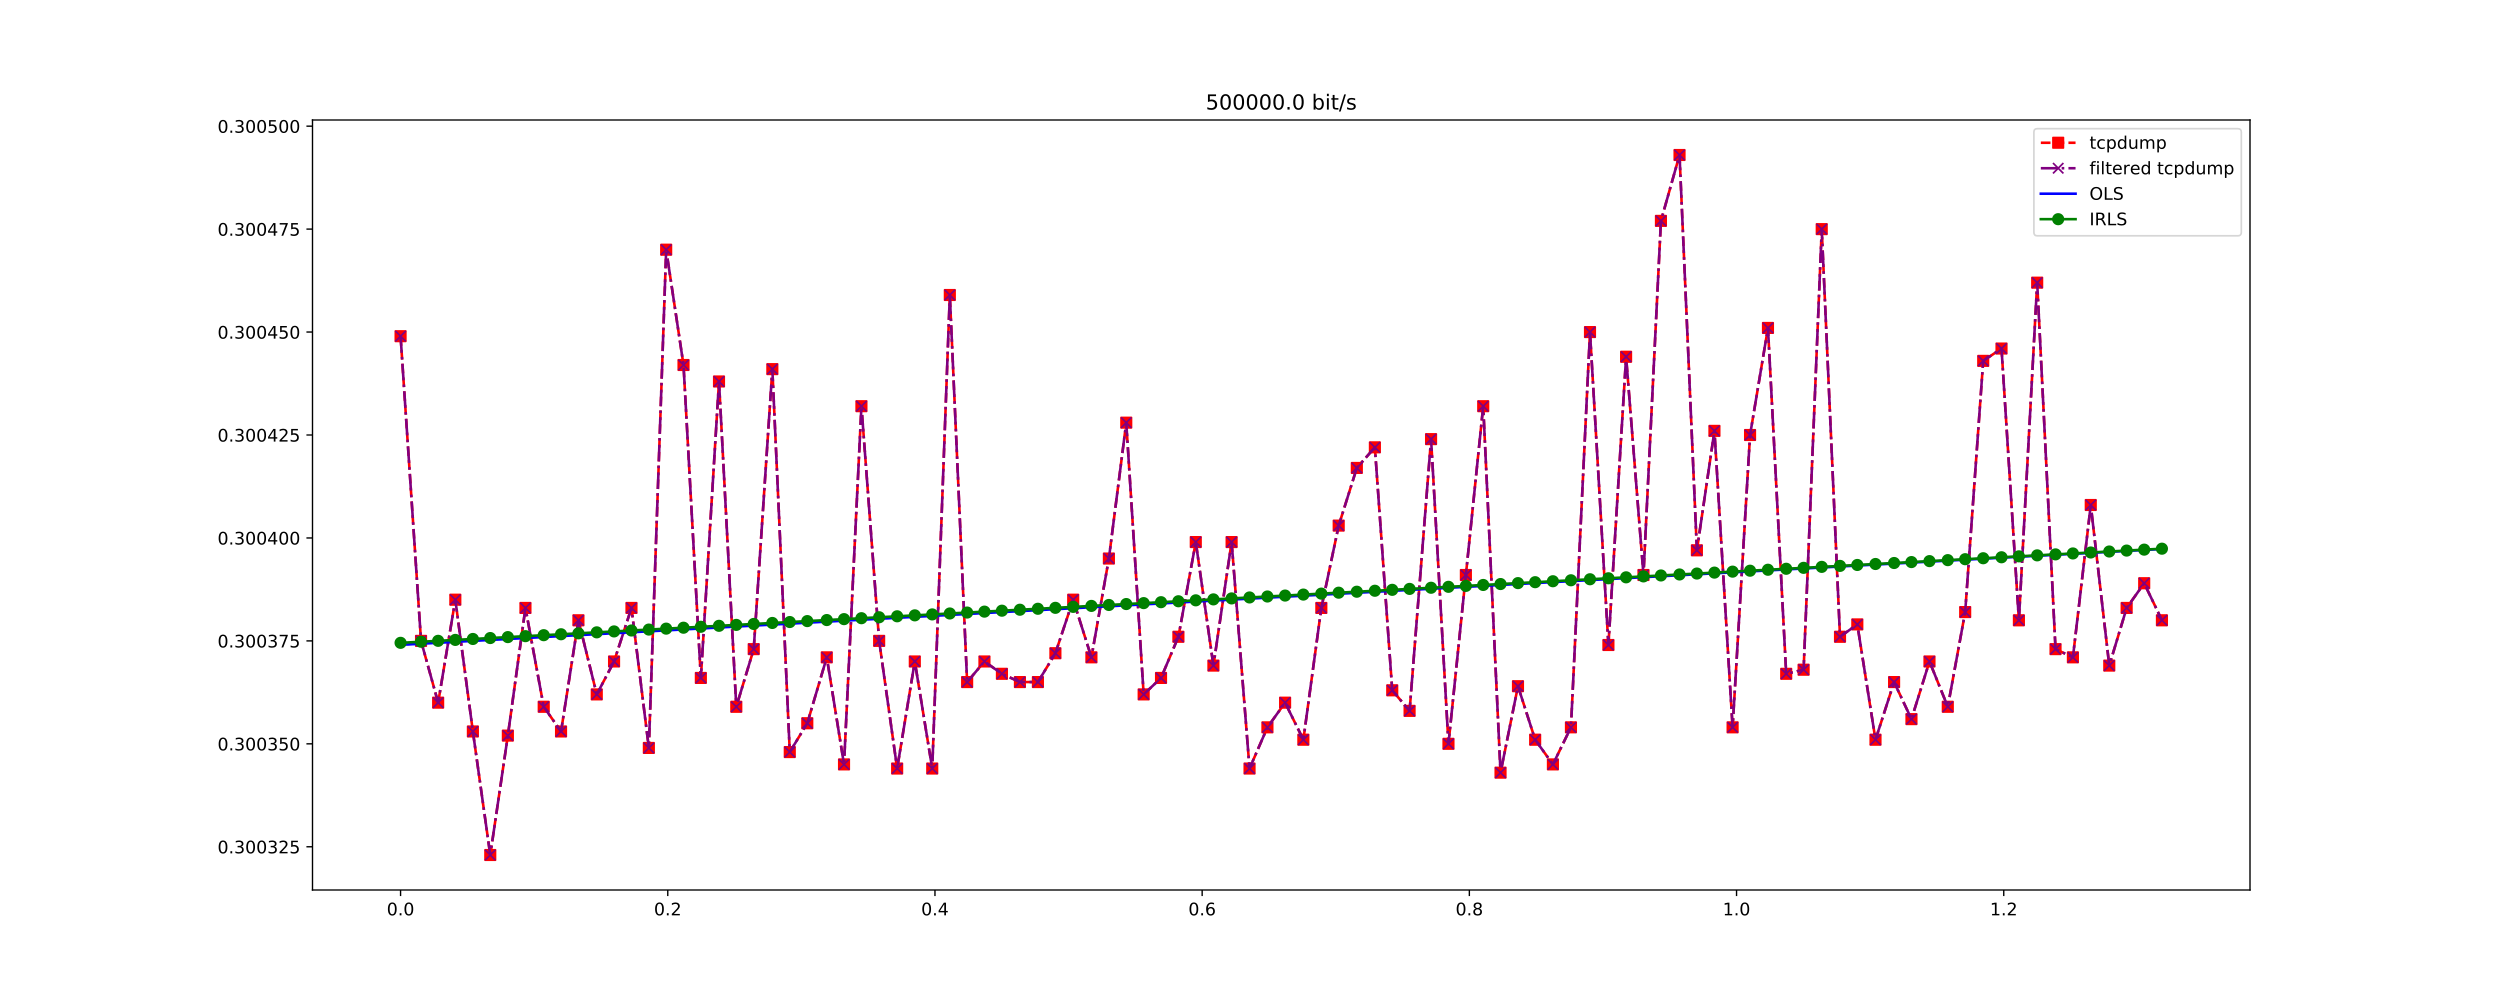 <?xml version="1.0" encoding="utf-8" standalone="no"?>
<!DOCTYPE svg PUBLIC "-//W3C//DTD SVG 1.1//EN"
  "http://www.w3.org/Graphics/SVG/1.1/DTD/svg11.dtd">
<!-- Created with matplotlib (http://matplotlib.org/) -->
<svg height="576pt" version="1.1" viewBox="0 0 1440 576" width="1440pt" xmlns="http://www.w3.org/2000/svg" xmlns:xlink="http://www.w3.org/1999/xlink">
 <defs>
  <style type="text/css">
*{stroke-linecap:butt;stroke-linejoin:round;}
  </style>
 </defs>
 <g id="figure_1">
  <g id="patch_1">
   <path d="M 0 576 
L 1440 576 
L 1440 0 
L 0 0 
z
" style="fill:#ffffff;"/>
  </g>
  <g id="axes_1">
   <g id="patch_2">
    <path d="M 180 512.64 
L 1296 512.64 
L 1296 69.12 
L 180 69.12 
z
" style="fill:#ffffff;"/>
   </g>
   <g id="matplotlib.axis_1">
    <g id="xtick_1">
     <g id="line2d_1">
      <defs>
       <path d="M 0 0 
L 0 3.5 
" id="madbcfd7777" style="stroke:#000000;stroke-width:0.8;"/>
      </defs>
      <g>
       <use style="stroke:#000000;stroke-width:0.8;" x="230.727" xlink:href="#madbcfd7777" y="512.64"/>
      </g>
     </g>
     <g id="text_1">
      <!-- 0.0 -->
      <defs>
       <path d="M 31.781 66.406 
Q 24.172 66.406 20.328 58.906 
Q 16.5 51.422 16.5 36.375 
Q 16.5 21.391 20.328 13.891 
Q 24.172 6.391 31.781 6.391 
Q 39.453 6.391 43.281 13.891 
Q 47.125 21.391 47.125 36.375 
Q 47.125 51.422 43.281 58.906 
Q 39.453 66.406 31.781 66.406 
z
M 31.781 74.219 
Q 44.047 74.219 50.516 64.516 
Q 56.984 54.828 56.984 36.375 
Q 56.984 17.969 50.516 8.266 
Q 44.047 -1.422 31.781 -1.422 
Q 19.531 -1.422 13.062 8.266 
Q 6.594 17.969 6.594 36.375 
Q 6.594 54.828 13.062 64.516 
Q 19.531 74.219 31.781 74.219 
z
" id="DejaVuSans-30"/>
       <path d="M 10.688 12.406 
L 21 12.406 
L 21 0 
L 10.688 0 
z
" id="DejaVuSans-2e"/>
      </defs>
      <g transform="translate(222.776 527.238)scale(0.1 -0.1)">
       <use xlink:href="#DejaVuSans-30"/>
       <use x="63.623" xlink:href="#DejaVuSans-2e"/>
       <use x="95.41" xlink:href="#DejaVuSans-30"/>
      </g>
     </g>
    </g>
    <g id="xtick_2">
     <g id="line2d_2">
      <g>
       <use style="stroke:#000000;stroke-width:0.8;" x="384.632" xlink:href="#madbcfd7777" y="512.64"/>
      </g>
     </g>
     <g id="text_2">
      <!-- 0.2 -->
      <defs>
       <path d="M 19.188 8.297 
L 53.609 8.297 
L 53.609 0 
L 7.328 0 
L 7.328 8.297 
Q 12.938 14.109 22.625 23.891 
Q 32.328 33.688 34.812 36.531 
Q 39.547 41.844 41.422 45.531 
Q 43.312 49.219 43.312 52.781 
Q 43.312 58.594 39.234 62.25 
Q 35.156 65.922 28.609 65.922 
Q 23.969 65.922 18.812 64.312 
Q 13.672 62.703 7.812 59.422 
L 7.812 69.391 
Q 13.766 71.781 18.938 73 
Q 24.125 74.219 28.422 74.219 
Q 39.75 74.219 46.484 68.547 
Q 53.219 62.891 53.219 53.422 
Q 53.219 48.922 51.531 44.891 
Q 49.859 40.875 45.406 35.406 
Q 44.188 33.984 37.641 27.219 
Q 31.109 20.453 19.188 8.297 
z
" id="DejaVuSans-32"/>
      </defs>
      <g transform="translate(376.681 527.238)scale(0.1 -0.1)">
       <use xlink:href="#DejaVuSans-30"/>
       <use x="63.623" xlink:href="#DejaVuSans-2e"/>
       <use x="95.41" xlink:href="#DejaVuSans-32"/>
      </g>
     </g>
    </g>
    <g id="xtick_3">
     <g id="line2d_3">
      <g>
       <use style="stroke:#000000;stroke-width:0.8;" x="538.537" xlink:href="#madbcfd7777" y="512.64"/>
      </g>
     </g>
     <g id="text_3">
      <!-- 0.4 -->
      <defs>
       <path d="M 37.797 64.312 
L 12.891 25.391 
L 37.797 25.391 
z
M 35.203 72.906 
L 47.609 72.906 
L 47.609 25.391 
L 58.016 25.391 
L 58.016 17.188 
L 47.609 17.188 
L 47.609 0 
L 37.797 0 
L 37.797 17.188 
L 4.891 17.188 
L 4.891 26.703 
z
" id="DejaVuSans-34"/>
      </defs>
      <g transform="translate(530.586 527.238)scale(0.1 -0.1)">
       <use xlink:href="#DejaVuSans-30"/>
       <use x="63.623" xlink:href="#DejaVuSans-2e"/>
       <use x="95.41" xlink:href="#DejaVuSans-34"/>
      </g>
     </g>
    </g>
    <g id="xtick_4">
     <g id="line2d_4">
      <g>
       <use style="stroke:#000000;stroke-width:0.8;" x="692.442" xlink:href="#madbcfd7777" y="512.64"/>
      </g>
     </g>
     <g id="text_4">
      <!-- 0.6 -->
      <defs>
       <path d="M 33.016 40.375 
Q 26.375 40.375 22.484 35.828 
Q 18.609 31.297 18.609 23.391 
Q 18.609 15.531 22.484 10.953 
Q 26.375 6.391 33.016 6.391 
Q 39.656 6.391 43.531 10.953 
Q 47.406 15.531 47.406 23.391 
Q 47.406 31.297 43.531 35.828 
Q 39.656 40.375 33.016 40.375 
z
M 52.594 71.297 
L 52.594 62.312 
Q 48.875 64.062 45.094 64.984 
Q 41.312 65.922 37.594 65.922 
Q 27.828 65.922 22.672 59.328 
Q 17.531 52.734 16.797 39.406 
Q 19.672 43.656 24.016 45.922 
Q 28.375 48.188 33.594 48.188 
Q 44.578 48.188 50.953 41.516 
Q 57.328 34.859 57.328 23.391 
Q 57.328 12.156 50.688 5.359 
Q 44.047 -1.422 33.016 -1.422 
Q 20.359 -1.422 13.672 8.266 
Q 6.984 17.969 6.984 36.375 
Q 6.984 53.656 15.188 63.938 
Q 23.391 74.219 37.203 74.219 
Q 40.922 74.219 44.703 73.484 
Q 48.484 72.75 52.594 71.297 
z
" id="DejaVuSans-36"/>
      </defs>
      <g transform="translate(684.491 527.238)scale(0.1 -0.1)">
       <use xlink:href="#DejaVuSans-30"/>
       <use x="63.623" xlink:href="#DejaVuSans-2e"/>
       <use x="95.41" xlink:href="#DejaVuSans-36"/>
      </g>
     </g>
    </g>
    <g id="xtick_5">
     <g id="line2d_5">
      <g>
       <use style="stroke:#000000;stroke-width:0.8;" x="846.347" xlink:href="#madbcfd7777" y="512.64"/>
      </g>
     </g>
     <g id="text_5">
      <!-- 0.8 -->
      <defs>
       <path d="M 31.781 34.625 
Q 24.75 34.625 20.719 30.859 
Q 16.703 27.094 16.703 20.516 
Q 16.703 13.922 20.719 10.156 
Q 24.75 6.391 31.781 6.391 
Q 38.812 6.391 42.859 10.172 
Q 46.922 13.969 46.922 20.516 
Q 46.922 27.094 42.891 30.859 
Q 38.875 34.625 31.781 34.625 
z
M 21.922 38.812 
Q 15.578 40.375 12.031 44.719 
Q 8.5 49.078 8.5 55.328 
Q 8.5 64.062 14.719 69.141 
Q 20.953 74.219 31.781 74.219 
Q 42.672 74.219 48.875 69.141 
Q 55.078 64.062 55.078 55.328 
Q 55.078 49.078 51.531 44.719 
Q 48 40.375 41.703 38.812 
Q 48.828 37.156 52.797 32.312 
Q 56.781 27.484 56.781 20.516 
Q 56.781 9.906 50.312 4.234 
Q 43.844 -1.422 31.781 -1.422 
Q 19.734 -1.422 13.25 4.234 
Q 6.781 9.906 6.781 20.516 
Q 6.781 27.484 10.781 32.312 
Q 14.797 37.156 21.922 38.812 
z
M 18.312 54.391 
Q 18.312 48.734 21.844 45.562 
Q 25.391 42.391 31.781 42.391 
Q 38.141 42.391 41.719 45.562 
Q 45.312 48.734 45.312 54.391 
Q 45.312 60.062 41.719 63.234 
Q 38.141 66.406 31.781 66.406 
Q 25.391 66.406 21.844 63.234 
Q 18.312 60.062 18.312 54.391 
z
" id="DejaVuSans-38"/>
      </defs>
      <g transform="translate(838.396 527.238)scale(0.1 -0.1)">
       <use xlink:href="#DejaVuSans-30"/>
       <use x="63.623" xlink:href="#DejaVuSans-2e"/>
       <use x="95.41" xlink:href="#DejaVuSans-38"/>
      </g>
     </g>
    </g>
    <g id="xtick_6">
     <g id="line2d_6">
      <g>
       <use style="stroke:#000000;stroke-width:0.8;" x="1000.252" xlink:href="#madbcfd7777" y="512.64"/>
      </g>
     </g>
     <g id="text_6">
      <!-- 1.0 -->
      <defs>
       <path d="M 12.406 8.297 
L 28.516 8.297 
L 28.516 63.922 
L 10.984 60.406 
L 10.984 69.391 
L 28.422 72.906 
L 38.281 72.906 
L 38.281 8.297 
L 54.391 8.297 
L 54.391 0 
L 12.406 0 
z
" id="DejaVuSans-31"/>
      </defs>
      <g transform="translate(992.301 527.238)scale(0.1 -0.1)">
       <use xlink:href="#DejaVuSans-31"/>
       <use x="63.623" xlink:href="#DejaVuSans-2e"/>
       <use x="95.41" xlink:href="#DejaVuSans-30"/>
      </g>
     </g>
    </g>
    <g id="xtick_7">
     <g id="line2d_7">
      <g>
       <use style="stroke:#000000;stroke-width:0.8;" x="1154.157" xlink:href="#madbcfd7777" y="512.64"/>
      </g>
     </g>
     <g id="text_7">
      <!-- 1.2 -->
      <g transform="translate(1146.206 527.238)scale(0.1 -0.1)">
       <use xlink:href="#DejaVuSans-31"/>
       <use x="63.623" xlink:href="#DejaVuSans-2e"/>
       <use x="95.41" xlink:href="#DejaVuSans-32"/>
      </g>
     </g>
    </g>
   </g>
   <g id="matplotlib.axis_2">
    <g id="ytick_1">
     <g id="line2d_8">
      <defs>
       <path d="M 0 0 
L -3.5 0 
" id="m97afe83a1f" style="stroke:#000000;stroke-width:0.8;"/>
      </defs>
      <g>
       <use style="stroke:#000000;stroke-width:0.8;" x="180" xlink:href="#m97afe83a1f" y="487.736"/>
      </g>
     </g>
     <g id="text_8">
      <!-- 0.300325 -->
      <defs>
       <path d="M 40.578 39.312 
Q 47.656 37.797 51.625 33 
Q 55.609 28.219 55.609 21.188 
Q 55.609 10.406 48.188 4.484 
Q 40.766 -1.422 27.094 -1.422 
Q 22.516 -1.422 17.656 -0.516 
Q 12.797 0.391 7.625 2.203 
L 7.625 11.719 
Q 11.719 9.328 16.594 8.109 
Q 21.484 6.891 26.812 6.891 
Q 36.078 6.891 40.938 10.547 
Q 45.797 14.203 45.797 21.188 
Q 45.797 27.641 41.281 31.266 
Q 36.766 34.906 28.719 34.906 
L 20.219 34.906 
L 20.219 43.016 
L 29.109 43.016 
Q 36.375 43.016 40.234 45.922 
Q 44.094 48.828 44.094 54.297 
Q 44.094 59.906 40.109 62.906 
Q 36.141 65.922 28.719 65.922 
Q 24.656 65.922 20.016 65.031 
Q 15.375 64.156 9.812 62.312 
L 9.812 71.094 
Q 15.438 72.656 20.344 73.438 
Q 25.25 74.219 29.594 74.219 
Q 40.828 74.219 47.359 69.109 
Q 53.906 64.016 53.906 55.328 
Q 53.906 49.266 50.438 45.094 
Q 46.969 40.922 40.578 39.312 
z
" id="DejaVuSans-33"/>
       <path d="M 10.797 72.906 
L 49.516 72.906 
L 49.516 64.594 
L 19.828 64.594 
L 19.828 46.734 
Q 21.969 47.469 24.109 47.828 
Q 26.266 48.188 28.422 48.188 
Q 40.625 48.188 47.75 41.5 
Q 54.891 34.812 54.891 23.391 
Q 54.891 11.625 47.562 5.094 
Q 40.234 -1.422 26.906 -1.422 
Q 22.312 -1.422 17.547 -0.641 
Q 12.797 0.141 7.719 1.703 
L 7.719 11.625 
Q 12.109 9.234 16.797 8.062 
Q 21.484 6.891 26.703 6.891 
Q 35.156 6.891 40.078 11.328 
Q 45.016 15.766 45.016 23.391 
Q 45.016 31 40.078 35.438 
Q 35.156 39.891 26.703 39.891 
Q 22.75 39.891 18.812 39.016 
Q 14.891 38.141 10.797 36.281 
z
" id="DejaVuSans-35"/>
      </defs>
      <g transform="translate(125.284 491.536)scale(0.1 -0.1)">
       <use xlink:href="#DejaVuSans-30"/>
       <use x="63.623" xlink:href="#DejaVuSans-2e"/>
       <use x="95.41" xlink:href="#DejaVuSans-33"/>
       <use x="159.033" xlink:href="#DejaVuSans-30"/>
       <use x="222.656" xlink:href="#DejaVuSans-30"/>
       <use x="286.279" xlink:href="#DejaVuSans-33"/>
       <use x="349.902" xlink:href="#DejaVuSans-32"/>
       <use x="413.525" xlink:href="#DejaVuSans-35"/>
      </g>
     </g>
    </g>
    <g id="ytick_2">
     <g id="line2d_9">
      <g>
       <use style="stroke:#000000;stroke-width:0.8;" x="180" xlink:href="#m97afe83a1f" y="428.442"/>
      </g>
     </g>
     <g id="text_9">
      <!-- 0.300350 -->
      <g transform="translate(125.284 432.242)scale(0.1 -0.1)">
       <use xlink:href="#DejaVuSans-30"/>
       <use x="63.623" xlink:href="#DejaVuSans-2e"/>
       <use x="95.41" xlink:href="#DejaVuSans-33"/>
       <use x="159.033" xlink:href="#DejaVuSans-30"/>
       <use x="222.656" xlink:href="#DejaVuSans-30"/>
       <use x="286.279" xlink:href="#DejaVuSans-33"/>
       <use x="349.902" xlink:href="#DejaVuSans-35"/>
       <use x="413.525" xlink:href="#DejaVuSans-30"/>
      </g>
     </g>
    </g>
    <g id="ytick_3">
     <g id="line2d_10">
      <g>
       <use style="stroke:#000000;stroke-width:0.8;" x="180" xlink:href="#m97afe83a1f" y="369.148"/>
      </g>
     </g>
     <g id="text_10">
      <!-- 0.300375 -->
      <defs>
       <path d="M 8.203 72.906 
L 55.078 72.906 
L 55.078 68.703 
L 28.609 0 
L 18.312 0 
L 43.219 64.594 
L 8.203 64.594 
z
" id="DejaVuSans-37"/>
      </defs>
      <g transform="translate(125.284 372.947)scale(0.1 -0.1)">
       <use xlink:href="#DejaVuSans-30"/>
       <use x="63.623" xlink:href="#DejaVuSans-2e"/>
       <use x="95.41" xlink:href="#DejaVuSans-33"/>
       <use x="159.033" xlink:href="#DejaVuSans-30"/>
       <use x="222.656" xlink:href="#DejaVuSans-30"/>
       <use x="286.279" xlink:href="#DejaVuSans-33"/>
       <use x="349.902" xlink:href="#DejaVuSans-37"/>
       <use x="413.525" xlink:href="#DejaVuSans-35"/>
      </g>
     </g>
    </g>
    <g id="ytick_4">
     <g id="line2d_11">
      <g>
       <use style="stroke:#000000;stroke-width:0.8;" x="180" xlink:href="#m97afe83a1f" y="309.854"/>
      </g>
     </g>
     <g id="text_11">
      <!-- 0.300400 -->
      <g transform="translate(125.284 313.653)scale(0.1 -0.1)">
       <use xlink:href="#DejaVuSans-30"/>
       <use x="63.623" xlink:href="#DejaVuSans-2e"/>
       <use x="95.41" xlink:href="#DejaVuSans-33"/>
       <use x="159.033" xlink:href="#DejaVuSans-30"/>
       <use x="222.656" xlink:href="#DejaVuSans-30"/>
       <use x="286.279" xlink:href="#DejaVuSans-34"/>
       <use x="349.902" xlink:href="#DejaVuSans-30"/>
       <use x="413.525" xlink:href="#DejaVuSans-30"/>
      </g>
     </g>
    </g>
    <g id="ytick_5">
     <g id="line2d_12">
      <g>
       <use style="stroke:#000000;stroke-width:0.8;" x="180" xlink:href="#m97afe83a1f" y="250.56"/>
      </g>
     </g>
     <g id="text_12">
      <!-- 0.300425 -->
      <g transform="translate(125.284 254.359)scale(0.1 -0.1)">
       <use xlink:href="#DejaVuSans-30"/>
       <use x="63.623" xlink:href="#DejaVuSans-2e"/>
       <use x="95.41" xlink:href="#DejaVuSans-33"/>
       <use x="159.033" xlink:href="#DejaVuSans-30"/>
       <use x="222.656" xlink:href="#DejaVuSans-30"/>
       <use x="286.279" xlink:href="#DejaVuSans-34"/>
       <use x="349.902" xlink:href="#DejaVuSans-32"/>
       <use x="413.525" xlink:href="#DejaVuSans-35"/>
      </g>
     </g>
    </g>
    <g id="ytick_6">
     <g id="line2d_13">
      <g>
       <use style="stroke:#000000;stroke-width:0.8;" x="180" xlink:href="#m97afe83a1f" y="191.266"/>
      </g>
     </g>
     <g id="text_13">
      <!-- 0.300450 -->
      <g transform="translate(125.284 195.065)scale(0.1 -0.1)">
       <use xlink:href="#DejaVuSans-30"/>
       <use x="63.623" xlink:href="#DejaVuSans-2e"/>
       <use x="95.41" xlink:href="#DejaVuSans-33"/>
       <use x="159.033" xlink:href="#DejaVuSans-30"/>
       <use x="222.656" xlink:href="#DejaVuSans-30"/>
       <use x="286.279" xlink:href="#DejaVuSans-34"/>
       <use x="349.902" xlink:href="#DejaVuSans-35"/>
       <use x="413.525" xlink:href="#DejaVuSans-30"/>
      </g>
     </g>
    </g>
    <g id="ytick_7">
     <g id="line2d_14">
      <g>
       <use style="stroke:#000000;stroke-width:0.8;" x="180" xlink:href="#m97afe83a1f" y="131.972"/>
      </g>
     </g>
     <g id="text_14">
      <!-- 0.300475 -->
      <g transform="translate(125.284 135.771)scale(0.1 -0.1)">
       <use xlink:href="#DejaVuSans-30"/>
       <use x="63.623" xlink:href="#DejaVuSans-2e"/>
       <use x="95.41" xlink:href="#DejaVuSans-33"/>
       <use x="159.033" xlink:href="#DejaVuSans-30"/>
       <use x="222.656" xlink:href="#DejaVuSans-30"/>
       <use x="286.279" xlink:href="#DejaVuSans-34"/>
       <use x="349.902" xlink:href="#DejaVuSans-37"/>
       <use x="413.525" xlink:href="#DejaVuSans-35"/>
      </g>
     </g>
    </g>
    <g id="ytick_8">
     <g id="line2d_15">
      <g>
       <use style="stroke:#000000;stroke-width:0.8;" x="180" xlink:href="#m97afe83a1f" y="72.678"/>
      </g>
     </g>
     <g id="text_15">
      <!-- 0.300500 -->
      <g transform="translate(125.284 76.477)scale(0.1 -0.1)">
       <use xlink:href="#DejaVuSans-30"/>
       <use x="63.623" xlink:href="#DejaVuSans-2e"/>
       <use x="95.41" xlink:href="#DejaVuSans-33"/>
       <use x="159.033" xlink:href="#DejaVuSans-30"/>
       <use x="222.656" xlink:href="#DejaVuSans-30"/>
       <use x="286.279" xlink:href="#DejaVuSans-35"/>
       <use x="349.902" xlink:href="#DejaVuSans-30"/>
       <use x="413.525" xlink:href="#DejaVuSans-30"/>
      </g>
     </g>
    </g>
   </g>
   <g id="line2d_16">
    <path clip-path="url(#pd1b86f2ab0)" d="M 230.727 193.638 
L 242.516 369.148 
L 252.373 404.725 
L 262.265 345.431 
L 272.377 421.327 
L 282.391 492.48 
L 292.524 423.699 
L 302.657 350.174 
L 313.179 407.096 
L 323.158 421.327 
L 333.174 357.289 
L 343.734 399.981 
L 353.697 381.007 
L 363.729 350.174 
L 373.737 430.814 
L 383.72 143.831 
L 393.701 210.24 
L 403.686 390.494 
L 414.144 219.727 
L 424.102 407.096 
L 434.147 373.892 
L 444.867 212.612 
L 454.909 433.186 
L 464.995 416.584 
L 476.224 378.635 
L 486.156 440.301 
L 496.183 233.958 
L 506.391 369.148 
L 516.759 442.673 
L 526.925 381.007 
L 536.968 442.673 
L 547.095 169.92 
L 557.069 392.866 
L 567.04 381.007 
L 577.108 388.122 
L 587.475 392.866 
L 597.834 392.866 
L 607.907 376.264 
L 618.158 345.431 
L 628.656 378.635 
L 638.718 321.713 
L 648.727 243.445 
L 658.751 399.981 
L 668.752 390.494 
L 678.759 366.776 
L 688.768 312.226 
L 698.926 383.379 
L 709.409 312.226 
L 719.732 442.673 
L 730.034 418.955 
L 740.214 404.725 
L 750.731 426.071 
L 761.088 350.174 
L 771.086 302.739 
L 781.529 269.534 
L 791.929 257.675 
L 801.926 397.609 
L 811.919 409.468 
L 824.29 252.932 
L 834.316 428.442 
L 844.341 331.2 
L 854.331 233.958 
L 864.305 445.045 
L 874.354 395.238 
L 884.249 426.071 
L 894.475 440.301 
L 904.863 418.955 
L 915.836 191.266 
L 926.445 371.52 
L 936.632 205.496 
L 946.64 331.2 
L 956.698 127.228 
L 967.407 89.28 
L 977.409 316.969 
L 987.511 248.188 
L 997.978 418.955 
L 1008.033 250.56 
L 1018.346 188.894 
L 1028.853 388.122 
L 1038.875 385.751 
L 1049.317 131.972 
L 1059.843 366.776 
L 1069.813 359.661 
L 1080.284 426.071 
L 1090.995 392.866 
L 1101 414.212 
L 1111.378 381.007 
L 1121.928 407.096 
L 1131.942 352.546 
L 1142.328 207.868 
L 1152.87 200.753 
L 1162.887 357.289 
L 1173.418 162.805 
L 1183.983 373.892 
L 1193.987 378.635 
L 1204.276 290.88 
L 1214.937 383.379 
L 1224.95 350.174 
L 1235.055 335.944 
L 1245.273 357.289 
" style="fill:none;stroke:#ff0000;stroke-dasharray:5.55,2.4;stroke-dashoffset:0;stroke-width:1.5;"/>
    <defs>
     <path d="M -3 3 
L 3 3 
L 3 -3 
L -3 -3 
z
" id="mf3bea55498" style="stroke:#ff0000;stroke-linejoin:miter;"/>
    </defs>
    <g clip-path="url(#pd1b86f2ab0)">
     <use style="fill:#ff0000;stroke:#ff0000;stroke-linejoin:miter;" x="230.727" xlink:href="#mf3bea55498" y="193.638"/>
     <use style="fill:#ff0000;stroke:#ff0000;stroke-linejoin:miter;" x="242.516" xlink:href="#mf3bea55498" y="369.148"/>
     <use style="fill:#ff0000;stroke:#ff0000;stroke-linejoin:miter;" x="252.373" xlink:href="#mf3bea55498" y="404.725"/>
     <use style="fill:#ff0000;stroke:#ff0000;stroke-linejoin:miter;" x="262.265" xlink:href="#mf3bea55498" y="345.431"/>
     <use style="fill:#ff0000;stroke:#ff0000;stroke-linejoin:miter;" x="272.377" xlink:href="#mf3bea55498" y="421.327"/>
     <use style="fill:#ff0000;stroke:#ff0000;stroke-linejoin:miter;" x="282.391" xlink:href="#mf3bea55498" y="492.48"/>
     <use style="fill:#ff0000;stroke:#ff0000;stroke-linejoin:miter;" x="292.524" xlink:href="#mf3bea55498" y="423.699"/>
     <use style="fill:#ff0000;stroke:#ff0000;stroke-linejoin:miter;" x="302.657" xlink:href="#mf3bea55498" y="350.174"/>
     <use style="fill:#ff0000;stroke:#ff0000;stroke-linejoin:miter;" x="313.179" xlink:href="#mf3bea55498" y="407.096"/>
     <use style="fill:#ff0000;stroke:#ff0000;stroke-linejoin:miter;" x="323.158" xlink:href="#mf3bea55498" y="421.327"/>
     <use style="fill:#ff0000;stroke:#ff0000;stroke-linejoin:miter;" x="333.174" xlink:href="#mf3bea55498" y="357.289"/>
     <use style="fill:#ff0000;stroke:#ff0000;stroke-linejoin:miter;" x="343.734" xlink:href="#mf3bea55498" y="399.981"/>
     <use style="fill:#ff0000;stroke:#ff0000;stroke-linejoin:miter;" x="353.697" xlink:href="#mf3bea55498" y="381.007"/>
     <use style="fill:#ff0000;stroke:#ff0000;stroke-linejoin:miter;" x="363.729" xlink:href="#mf3bea55498" y="350.174"/>
     <use style="fill:#ff0000;stroke:#ff0000;stroke-linejoin:miter;" x="373.737" xlink:href="#mf3bea55498" y="430.814"/>
     <use style="fill:#ff0000;stroke:#ff0000;stroke-linejoin:miter;" x="383.72" xlink:href="#mf3bea55498" y="143.831"/>
     <use style="fill:#ff0000;stroke:#ff0000;stroke-linejoin:miter;" x="393.701" xlink:href="#mf3bea55498" y="210.24"/>
     <use style="fill:#ff0000;stroke:#ff0000;stroke-linejoin:miter;" x="403.686" xlink:href="#mf3bea55498" y="390.494"/>
     <use style="fill:#ff0000;stroke:#ff0000;stroke-linejoin:miter;" x="414.144" xlink:href="#mf3bea55498" y="219.727"/>
     <use style="fill:#ff0000;stroke:#ff0000;stroke-linejoin:miter;" x="424.102" xlink:href="#mf3bea55498" y="407.096"/>
     <use style="fill:#ff0000;stroke:#ff0000;stroke-linejoin:miter;" x="434.147" xlink:href="#mf3bea55498" y="373.892"/>
     <use style="fill:#ff0000;stroke:#ff0000;stroke-linejoin:miter;" x="444.867" xlink:href="#mf3bea55498" y="212.612"/>
     <use style="fill:#ff0000;stroke:#ff0000;stroke-linejoin:miter;" x="454.909" xlink:href="#mf3bea55498" y="433.186"/>
     <use style="fill:#ff0000;stroke:#ff0000;stroke-linejoin:miter;" x="464.995" xlink:href="#mf3bea55498" y="416.584"/>
     <use style="fill:#ff0000;stroke:#ff0000;stroke-linejoin:miter;" x="476.224" xlink:href="#mf3bea55498" y="378.635"/>
     <use style="fill:#ff0000;stroke:#ff0000;stroke-linejoin:miter;" x="486.156" xlink:href="#mf3bea55498" y="440.301"/>
     <use style="fill:#ff0000;stroke:#ff0000;stroke-linejoin:miter;" x="496.183" xlink:href="#mf3bea55498" y="233.958"/>
     <use style="fill:#ff0000;stroke:#ff0000;stroke-linejoin:miter;" x="506.391" xlink:href="#mf3bea55498" y="369.148"/>
     <use style="fill:#ff0000;stroke:#ff0000;stroke-linejoin:miter;" x="516.759" xlink:href="#mf3bea55498" y="442.673"/>
     <use style="fill:#ff0000;stroke:#ff0000;stroke-linejoin:miter;" x="526.925" xlink:href="#mf3bea55498" y="381.007"/>
     <use style="fill:#ff0000;stroke:#ff0000;stroke-linejoin:miter;" x="536.968" xlink:href="#mf3bea55498" y="442.673"/>
     <use style="fill:#ff0000;stroke:#ff0000;stroke-linejoin:miter;" x="547.095" xlink:href="#mf3bea55498" y="169.92"/>
     <use style="fill:#ff0000;stroke:#ff0000;stroke-linejoin:miter;" x="557.069" xlink:href="#mf3bea55498" y="392.866"/>
     <use style="fill:#ff0000;stroke:#ff0000;stroke-linejoin:miter;" x="567.04" xlink:href="#mf3bea55498" y="381.007"/>
     <use style="fill:#ff0000;stroke:#ff0000;stroke-linejoin:miter;" x="577.108" xlink:href="#mf3bea55498" y="388.122"/>
     <use style="fill:#ff0000;stroke:#ff0000;stroke-linejoin:miter;" x="587.475" xlink:href="#mf3bea55498" y="392.866"/>
     <use style="fill:#ff0000;stroke:#ff0000;stroke-linejoin:miter;" x="597.834" xlink:href="#mf3bea55498" y="392.866"/>
     <use style="fill:#ff0000;stroke:#ff0000;stroke-linejoin:miter;" x="607.907" xlink:href="#mf3bea55498" y="376.264"/>
     <use style="fill:#ff0000;stroke:#ff0000;stroke-linejoin:miter;" x="618.158" xlink:href="#mf3bea55498" y="345.431"/>
     <use style="fill:#ff0000;stroke:#ff0000;stroke-linejoin:miter;" x="628.656" xlink:href="#mf3bea55498" y="378.635"/>
     <use style="fill:#ff0000;stroke:#ff0000;stroke-linejoin:miter;" x="638.718" xlink:href="#mf3bea55498" y="321.713"/>
     <use style="fill:#ff0000;stroke:#ff0000;stroke-linejoin:miter;" x="648.727" xlink:href="#mf3bea55498" y="243.445"/>
     <use style="fill:#ff0000;stroke:#ff0000;stroke-linejoin:miter;" x="658.751" xlink:href="#mf3bea55498" y="399.981"/>
     <use style="fill:#ff0000;stroke:#ff0000;stroke-linejoin:miter;" x="668.752" xlink:href="#mf3bea55498" y="390.494"/>
     <use style="fill:#ff0000;stroke:#ff0000;stroke-linejoin:miter;" x="678.759" xlink:href="#mf3bea55498" y="366.776"/>
     <use style="fill:#ff0000;stroke:#ff0000;stroke-linejoin:miter;" x="688.768" xlink:href="#mf3bea55498" y="312.226"/>
     <use style="fill:#ff0000;stroke:#ff0000;stroke-linejoin:miter;" x="698.926" xlink:href="#mf3bea55498" y="383.379"/>
     <use style="fill:#ff0000;stroke:#ff0000;stroke-linejoin:miter;" x="709.409" xlink:href="#mf3bea55498" y="312.226"/>
     <use style="fill:#ff0000;stroke:#ff0000;stroke-linejoin:miter;" x="719.732" xlink:href="#mf3bea55498" y="442.673"/>
     <use style="fill:#ff0000;stroke:#ff0000;stroke-linejoin:miter;" x="730.034" xlink:href="#mf3bea55498" y="418.955"/>
     <use style="fill:#ff0000;stroke:#ff0000;stroke-linejoin:miter;" x="740.214" xlink:href="#mf3bea55498" y="404.725"/>
     <use style="fill:#ff0000;stroke:#ff0000;stroke-linejoin:miter;" x="750.731" xlink:href="#mf3bea55498" y="426.071"/>
     <use style="fill:#ff0000;stroke:#ff0000;stroke-linejoin:miter;" x="761.088" xlink:href="#mf3bea55498" y="350.174"/>
     <use style="fill:#ff0000;stroke:#ff0000;stroke-linejoin:miter;" x="771.086" xlink:href="#mf3bea55498" y="302.739"/>
     <use style="fill:#ff0000;stroke:#ff0000;stroke-linejoin:miter;" x="781.529" xlink:href="#mf3bea55498" y="269.534"/>
     <use style="fill:#ff0000;stroke:#ff0000;stroke-linejoin:miter;" x="791.929" xlink:href="#mf3bea55498" y="257.675"/>
     <use style="fill:#ff0000;stroke:#ff0000;stroke-linejoin:miter;" x="801.926" xlink:href="#mf3bea55498" y="397.609"/>
     <use style="fill:#ff0000;stroke:#ff0000;stroke-linejoin:miter;" x="811.919" xlink:href="#mf3bea55498" y="409.468"/>
     <use style="fill:#ff0000;stroke:#ff0000;stroke-linejoin:miter;" x="824.29" xlink:href="#mf3bea55498" y="252.932"/>
     <use style="fill:#ff0000;stroke:#ff0000;stroke-linejoin:miter;" x="834.316" xlink:href="#mf3bea55498" y="428.442"/>
     <use style="fill:#ff0000;stroke:#ff0000;stroke-linejoin:miter;" x="844.341" xlink:href="#mf3bea55498" y="331.2"/>
     <use style="fill:#ff0000;stroke:#ff0000;stroke-linejoin:miter;" x="854.331" xlink:href="#mf3bea55498" y="233.958"/>
     <use style="fill:#ff0000;stroke:#ff0000;stroke-linejoin:miter;" x="864.305" xlink:href="#mf3bea55498" y="445.045"/>
     <use style="fill:#ff0000;stroke:#ff0000;stroke-linejoin:miter;" x="874.354" xlink:href="#mf3bea55498" y="395.238"/>
     <use style="fill:#ff0000;stroke:#ff0000;stroke-linejoin:miter;" x="884.249" xlink:href="#mf3bea55498" y="426.071"/>
     <use style="fill:#ff0000;stroke:#ff0000;stroke-linejoin:miter;" x="894.475" xlink:href="#mf3bea55498" y="440.301"/>
     <use style="fill:#ff0000;stroke:#ff0000;stroke-linejoin:miter;" x="904.863" xlink:href="#mf3bea55498" y="418.955"/>
     <use style="fill:#ff0000;stroke:#ff0000;stroke-linejoin:miter;" x="915.836" xlink:href="#mf3bea55498" y="191.266"/>
     <use style="fill:#ff0000;stroke:#ff0000;stroke-linejoin:miter;" x="926.445" xlink:href="#mf3bea55498" y="371.52"/>
     <use style="fill:#ff0000;stroke:#ff0000;stroke-linejoin:miter;" x="936.632" xlink:href="#mf3bea55498" y="205.496"/>
     <use style="fill:#ff0000;stroke:#ff0000;stroke-linejoin:miter;" x="946.64" xlink:href="#mf3bea55498" y="331.2"/>
     <use style="fill:#ff0000;stroke:#ff0000;stroke-linejoin:miter;" x="956.698" xlink:href="#mf3bea55498" y="127.228"/>
     <use style="fill:#ff0000;stroke:#ff0000;stroke-linejoin:miter;" x="967.407" xlink:href="#mf3bea55498" y="89.28"/>
     <use style="fill:#ff0000;stroke:#ff0000;stroke-linejoin:miter;" x="977.409" xlink:href="#mf3bea55498" y="316.969"/>
     <use style="fill:#ff0000;stroke:#ff0000;stroke-linejoin:miter;" x="987.511" xlink:href="#mf3bea55498" y="248.188"/>
     <use style="fill:#ff0000;stroke:#ff0000;stroke-linejoin:miter;" x="997.978" xlink:href="#mf3bea55498" y="418.955"/>
     <use style="fill:#ff0000;stroke:#ff0000;stroke-linejoin:miter;" x="1008.033" xlink:href="#mf3bea55498" y="250.56"/>
     <use style="fill:#ff0000;stroke:#ff0000;stroke-linejoin:miter;" x="1018.346" xlink:href="#mf3bea55498" y="188.894"/>
     <use style="fill:#ff0000;stroke:#ff0000;stroke-linejoin:miter;" x="1028.853" xlink:href="#mf3bea55498" y="388.122"/>
     <use style="fill:#ff0000;stroke:#ff0000;stroke-linejoin:miter;" x="1038.875" xlink:href="#mf3bea55498" y="385.751"/>
     <use style="fill:#ff0000;stroke:#ff0000;stroke-linejoin:miter;" x="1049.317" xlink:href="#mf3bea55498" y="131.972"/>
     <use style="fill:#ff0000;stroke:#ff0000;stroke-linejoin:miter;" x="1059.843" xlink:href="#mf3bea55498" y="366.776"/>
     <use style="fill:#ff0000;stroke:#ff0000;stroke-linejoin:miter;" x="1069.813" xlink:href="#mf3bea55498" y="359.661"/>
     <use style="fill:#ff0000;stroke:#ff0000;stroke-linejoin:miter;" x="1080.284" xlink:href="#mf3bea55498" y="426.071"/>
     <use style="fill:#ff0000;stroke:#ff0000;stroke-linejoin:miter;" x="1090.995" xlink:href="#mf3bea55498" y="392.866"/>
     <use style="fill:#ff0000;stroke:#ff0000;stroke-linejoin:miter;" x="1101" xlink:href="#mf3bea55498" y="414.212"/>
     <use style="fill:#ff0000;stroke:#ff0000;stroke-linejoin:miter;" x="1111.378" xlink:href="#mf3bea55498" y="381.007"/>
     <use style="fill:#ff0000;stroke:#ff0000;stroke-linejoin:miter;" x="1121.928" xlink:href="#mf3bea55498" y="407.096"/>
     <use style="fill:#ff0000;stroke:#ff0000;stroke-linejoin:miter;" x="1131.942" xlink:href="#mf3bea55498" y="352.546"/>
     <use style="fill:#ff0000;stroke:#ff0000;stroke-linejoin:miter;" x="1142.328" xlink:href="#mf3bea55498" y="207.868"/>
     <use style="fill:#ff0000;stroke:#ff0000;stroke-linejoin:miter;" x="1152.87" xlink:href="#mf3bea55498" y="200.753"/>
     <use style="fill:#ff0000;stroke:#ff0000;stroke-linejoin:miter;" x="1162.887" xlink:href="#mf3bea55498" y="357.289"/>
     <use style="fill:#ff0000;stroke:#ff0000;stroke-linejoin:miter;" x="1173.418" xlink:href="#mf3bea55498" y="162.805"/>
     <use style="fill:#ff0000;stroke:#ff0000;stroke-linejoin:miter;" x="1183.983" xlink:href="#mf3bea55498" y="373.892"/>
     <use style="fill:#ff0000;stroke:#ff0000;stroke-linejoin:miter;" x="1193.987" xlink:href="#mf3bea55498" y="378.635"/>
     <use style="fill:#ff0000;stroke:#ff0000;stroke-linejoin:miter;" x="1204.276" xlink:href="#mf3bea55498" y="290.88"/>
     <use style="fill:#ff0000;stroke:#ff0000;stroke-linejoin:miter;" x="1214.937" xlink:href="#mf3bea55498" y="383.379"/>
     <use style="fill:#ff0000;stroke:#ff0000;stroke-linejoin:miter;" x="1224.95" xlink:href="#mf3bea55498" y="350.174"/>
     <use style="fill:#ff0000;stroke:#ff0000;stroke-linejoin:miter;" x="1235.055" xlink:href="#mf3bea55498" y="335.944"/>
     <use style="fill:#ff0000;stroke:#ff0000;stroke-linejoin:miter;" x="1245.273" xlink:href="#mf3bea55498" y="357.289"/>
    </g>
   </g>
   <g id="line2d_17">
    <path clip-path="url(#pd1b86f2ab0)" d="M 230.727 193.638 
L 242.516 369.148 
L 252.373 404.725 
L 262.265 345.431 
L 272.377 421.327 
L 282.391 492.48 
L 292.524 423.699 
L 302.657 350.174 
L 313.179 407.096 
L 323.158 421.327 
L 333.174 357.289 
L 343.734 399.981 
L 353.697 381.007 
L 363.729 350.174 
L 373.737 430.814 
L 383.72 143.831 
L 393.701 210.24 
L 403.686 390.494 
L 414.144 219.727 
L 424.102 407.096 
L 434.147 373.892 
L 444.867 212.612 
L 454.909 433.186 
L 464.995 416.584 
L 476.224 378.635 
L 486.156 440.301 
L 496.183 233.958 
L 506.391 369.148 
L 516.759 442.673 
L 526.925 381.007 
L 536.968 442.673 
L 547.095 169.92 
L 557.069 392.866 
L 567.04 381.007 
L 577.108 388.122 
L 587.475 392.866 
L 597.834 392.866 
L 607.907 376.264 
L 618.158 345.431 
L 628.656 378.635 
L 638.718 321.713 
L 648.727 243.445 
L 658.751 399.981 
L 668.752 390.494 
L 678.759 366.776 
L 688.768 312.226 
L 698.926 383.379 
L 709.409 312.226 
L 719.732 442.673 
L 730.034 418.955 
L 740.214 404.725 
L 750.731 426.071 
L 761.088 350.174 
L 771.086 302.739 
L 781.529 269.534 
L 791.929 257.675 
L 801.926 397.609 
L 811.919 409.468 
L 824.29 252.932 
L 834.316 428.442 
L 844.341 331.2 
L 854.331 233.958 
L 864.305 445.045 
L 874.354 395.238 
L 884.249 426.071 
L 894.475 440.301 
L 904.863 418.955 
L 915.836 191.266 
L 926.445 371.52 
L 936.632 205.496 
L 946.64 331.2 
L 956.698 127.228 
L 967.407 89.28 
L 977.409 316.969 
L 987.511 248.188 
L 997.978 418.955 
L 1008.033 250.56 
L 1018.346 188.894 
L 1028.853 388.122 
L 1038.875 385.751 
L 1049.317 131.972 
L 1059.843 366.776 
L 1069.813 359.661 
L 1080.284 426.071 
L 1090.995 392.866 
L 1101 414.212 
L 1111.378 381.007 
L 1121.928 407.096 
L 1131.942 352.546 
L 1142.328 207.868 
L 1152.87 200.753 
L 1162.887 357.289 
L 1173.418 162.805 
L 1183.983 373.892 
L 1193.987 378.635 
L 1204.276 290.88 
L 1214.937 383.379 
L 1224.95 350.174 
L 1235.055 335.944 
L 1245.273 357.289 
" style="fill:none;stroke:#800080;stroke-dasharray:9.6,2.4,1.5,2.4;stroke-dashoffset:0;stroke-width:1.5;"/>
    <defs>
     <path d="M -3 3 
L 3 -3 
M -3 -3 
L 3 3 
" id="m07881e0590" style="stroke:#800080;"/>
    </defs>
    <g clip-path="url(#pd1b86f2ab0)">
     <use style="fill:#800080;stroke:#800080;" x="230.727" xlink:href="#m07881e0590" y="193.638"/>
     <use style="fill:#800080;stroke:#800080;" x="242.516" xlink:href="#m07881e0590" y="369.148"/>
     <use style="fill:#800080;stroke:#800080;" x="252.373" xlink:href="#m07881e0590" y="404.725"/>
     <use style="fill:#800080;stroke:#800080;" x="262.265" xlink:href="#m07881e0590" y="345.431"/>
     <use style="fill:#800080;stroke:#800080;" x="272.377" xlink:href="#m07881e0590" y="421.327"/>
     <use style="fill:#800080;stroke:#800080;" x="282.391" xlink:href="#m07881e0590" y="492.48"/>
     <use style="fill:#800080;stroke:#800080;" x="292.524" xlink:href="#m07881e0590" y="423.699"/>
     <use style="fill:#800080;stroke:#800080;" x="302.657" xlink:href="#m07881e0590" y="350.174"/>
     <use style="fill:#800080;stroke:#800080;" x="313.179" xlink:href="#m07881e0590" y="407.096"/>
     <use style="fill:#800080;stroke:#800080;" x="323.158" xlink:href="#m07881e0590" y="421.327"/>
     <use style="fill:#800080;stroke:#800080;" x="333.174" xlink:href="#m07881e0590" y="357.289"/>
     <use style="fill:#800080;stroke:#800080;" x="343.734" xlink:href="#m07881e0590" y="399.981"/>
     <use style="fill:#800080;stroke:#800080;" x="353.697" xlink:href="#m07881e0590" y="381.007"/>
     <use style="fill:#800080;stroke:#800080;" x="363.729" xlink:href="#m07881e0590" y="350.174"/>
     <use style="fill:#800080;stroke:#800080;" x="373.737" xlink:href="#m07881e0590" y="430.814"/>
     <use style="fill:#800080;stroke:#800080;" x="383.72" xlink:href="#m07881e0590" y="143.831"/>
     <use style="fill:#800080;stroke:#800080;" x="393.701" xlink:href="#m07881e0590" y="210.24"/>
     <use style="fill:#800080;stroke:#800080;" x="403.686" xlink:href="#m07881e0590" y="390.494"/>
     <use style="fill:#800080;stroke:#800080;" x="414.144" xlink:href="#m07881e0590" y="219.727"/>
     <use style="fill:#800080;stroke:#800080;" x="424.102" xlink:href="#m07881e0590" y="407.096"/>
     <use style="fill:#800080;stroke:#800080;" x="434.147" xlink:href="#m07881e0590" y="373.892"/>
     <use style="fill:#800080;stroke:#800080;" x="444.867" xlink:href="#m07881e0590" y="212.612"/>
     <use style="fill:#800080;stroke:#800080;" x="454.909" xlink:href="#m07881e0590" y="433.186"/>
     <use style="fill:#800080;stroke:#800080;" x="464.995" xlink:href="#m07881e0590" y="416.584"/>
     <use style="fill:#800080;stroke:#800080;" x="476.224" xlink:href="#m07881e0590" y="378.635"/>
     <use style="fill:#800080;stroke:#800080;" x="486.156" xlink:href="#m07881e0590" y="440.301"/>
     <use style="fill:#800080;stroke:#800080;" x="496.183" xlink:href="#m07881e0590" y="233.958"/>
     <use style="fill:#800080;stroke:#800080;" x="506.391" xlink:href="#m07881e0590" y="369.148"/>
     <use style="fill:#800080;stroke:#800080;" x="516.759" xlink:href="#m07881e0590" y="442.673"/>
     <use style="fill:#800080;stroke:#800080;" x="526.925" xlink:href="#m07881e0590" y="381.007"/>
     <use style="fill:#800080;stroke:#800080;" x="536.968" xlink:href="#m07881e0590" y="442.673"/>
     <use style="fill:#800080;stroke:#800080;" x="547.095" xlink:href="#m07881e0590" y="169.92"/>
     <use style="fill:#800080;stroke:#800080;" x="557.069" xlink:href="#m07881e0590" y="392.866"/>
     <use style="fill:#800080;stroke:#800080;" x="567.04" xlink:href="#m07881e0590" y="381.007"/>
     <use style="fill:#800080;stroke:#800080;" x="577.108" xlink:href="#m07881e0590" y="388.122"/>
     <use style="fill:#800080;stroke:#800080;" x="587.475" xlink:href="#m07881e0590" y="392.866"/>
     <use style="fill:#800080;stroke:#800080;" x="597.834" xlink:href="#m07881e0590" y="392.866"/>
     <use style="fill:#800080;stroke:#800080;" x="607.907" xlink:href="#m07881e0590" y="376.264"/>
     <use style="fill:#800080;stroke:#800080;" x="618.158" xlink:href="#m07881e0590" y="345.431"/>
     <use style="fill:#800080;stroke:#800080;" x="628.656" xlink:href="#m07881e0590" y="378.635"/>
     <use style="fill:#800080;stroke:#800080;" x="638.718" xlink:href="#m07881e0590" y="321.713"/>
     <use style="fill:#800080;stroke:#800080;" x="648.727" xlink:href="#m07881e0590" y="243.445"/>
     <use style="fill:#800080;stroke:#800080;" x="658.751" xlink:href="#m07881e0590" y="399.981"/>
     <use style="fill:#800080;stroke:#800080;" x="668.752" xlink:href="#m07881e0590" y="390.494"/>
     <use style="fill:#800080;stroke:#800080;" x="678.759" xlink:href="#m07881e0590" y="366.776"/>
     <use style="fill:#800080;stroke:#800080;" x="688.768" xlink:href="#m07881e0590" y="312.226"/>
     <use style="fill:#800080;stroke:#800080;" x="698.926" xlink:href="#m07881e0590" y="383.379"/>
     <use style="fill:#800080;stroke:#800080;" x="709.409" xlink:href="#m07881e0590" y="312.226"/>
     <use style="fill:#800080;stroke:#800080;" x="719.732" xlink:href="#m07881e0590" y="442.673"/>
     <use style="fill:#800080;stroke:#800080;" x="730.034" xlink:href="#m07881e0590" y="418.955"/>
     <use style="fill:#800080;stroke:#800080;" x="740.214" xlink:href="#m07881e0590" y="404.725"/>
     <use style="fill:#800080;stroke:#800080;" x="750.731" xlink:href="#m07881e0590" y="426.071"/>
     <use style="fill:#800080;stroke:#800080;" x="761.088" xlink:href="#m07881e0590" y="350.174"/>
     <use style="fill:#800080;stroke:#800080;" x="771.086" xlink:href="#m07881e0590" y="302.739"/>
     <use style="fill:#800080;stroke:#800080;" x="781.529" xlink:href="#m07881e0590" y="269.534"/>
     <use style="fill:#800080;stroke:#800080;" x="791.929" xlink:href="#m07881e0590" y="257.675"/>
     <use style="fill:#800080;stroke:#800080;" x="801.926" xlink:href="#m07881e0590" y="397.609"/>
     <use style="fill:#800080;stroke:#800080;" x="811.919" xlink:href="#m07881e0590" y="409.468"/>
     <use style="fill:#800080;stroke:#800080;" x="824.29" xlink:href="#m07881e0590" y="252.932"/>
     <use style="fill:#800080;stroke:#800080;" x="834.316" xlink:href="#m07881e0590" y="428.442"/>
     <use style="fill:#800080;stroke:#800080;" x="844.341" xlink:href="#m07881e0590" y="331.2"/>
     <use style="fill:#800080;stroke:#800080;" x="854.331" xlink:href="#m07881e0590" y="233.958"/>
     <use style="fill:#800080;stroke:#800080;" x="864.305" xlink:href="#m07881e0590" y="445.045"/>
     <use style="fill:#800080;stroke:#800080;" x="874.354" xlink:href="#m07881e0590" y="395.238"/>
     <use style="fill:#800080;stroke:#800080;" x="884.249" xlink:href="#m07881e0590" y="426.071"/>
     <use style="fill:#800080;stroke:#800080;" x="894.475" xlink:href="#m07881e0590" y="440.301"/>
     <use style="fill:#800080;stroke:#800080;" x="904.863" xlink:href="#m07881e0590" y="418.955"/>
     <use style="fill:#800080;stroke:#800080;" x="915.836" xlink:href="#m07881e0590" y="191.266"/>
     <use style="fill:#800080;stroke:#800080;" x="926.445" xlink:href="#m07881e0590" y="371.52"/>
     <use style="fill:#800080;stroke:#800080;" x="936.632" xlink:href="#m07881e0590" y="205.496"/>
     <use style="fill:#800080;stroke:#800080;" x="946.64" xlink:href="#m07881e0590" y="331.2"/>
     <use style="fill:#800080;stroke:#800080;" x="956.698" xlink:href="#m07881e0590" y="127.228"/>
     <use style="fill:#800080;stroke:#800080;" x="967.407" xlink:href="#m07881e0590" y="89.28"/>
     <use style="fill:#800080;stroke:#800080;" x="977.409" xlink:href="#m07881e0590" y="316.969"/>
     <use style="fill:#800080;stroke:#800080;" x="987.511" xlink:href="#m07881e0590" y="248.188"/>
     <use style="fill:#800080;stroke:#800080;" x="997.978" xlink:href="#m07881e0590" y="418.955"/>
     <use style="fill:#800080;stroke:#800080;" x="1008.033" xlink:href="#m07881e0590" y="250.56"/>
     <use style="fill:#800080;stroke:#800080;" x="1018.346" xlink:href="#m07881e0590" y="188.894"/>
     <use style="fill:#800080;stroke:#800080;" x="1028.853" xlink:href="#m07881e0590" y="388.122"/>
     <use style="fill:#800080;stroke:#800080;" x="1038.875" xlink:href="#m07881e0590" y="385.751"/>
     <use style="fill:#800080;stroke:#800080;" x="1049.317" xlink:href="#m07881e0590" y="131.972"/>
     <use style="fill:#800080;stroke:#800080;" x="1059.843" xlink:href="#m07881e0590" y="366.776"/>
     <use style="fill:#800080;stroke:#800080;" x="1069.813" xlink:href="#m07881e0590" y="359.661"/>
     <use style="fill:#800080;stroke:#800080;" x="1080.284" xlink:href="#m07881e0590" y="426.071"/>
     <use style="fill:#800080;stroke:#800080;" x="1090.995" xlink:href="#m07881e0590" y="392.866"/>
     <use style="fill:#800080;stroke:#800080;" x="1101" xlink:href="#m07881e0590" y="414.212"/>
     <use style="fill:#800080;stroke:#800080;" x="1111.378" xlink:href="#m07881e0590" y="381.007"/>
     <use style="fill:#800080;stroke:#800080;" x="1121.928" xlink:href="#m07881e0590" y="407.096"/>
     <use style="fill:#800080;stroke:#800080;" x="1131.942" xlink:href="#m07881e0590" y="352.546"/>
     <use style="fill:#800080;stroke:#800080;" x="1142.328" xlink:href="#m07881e0590" y="207.868"/>
     <use style="fill:#800080;stroke:#800080;" x="1152.87" xlink:href="#m07881e0590" y="200.753"/>
     <use style="fill:#800080;stroke:#800080;" x="1162.887" xlink:href="#m07881e0590" y="357.289"/>
     <use style="fill:#800080;stroke:#800080;" x="1173.418" xlink:href="#m07881e0590" y="162.805"/>
     <use style="fill:#800080;stroke:#800080;" x="1183.983" xlink:href="#m07881e0590" y="373.892"/>
     <use style="fill:#800080;stroke:#800080;" x="1193.987" xlink:href="#m07881e0590" y="378.635"/>
     <use style="fill:#800080;stroke:#800080;" x="1204.276" xlink:href="#m07881e0590" y="290.88"/>
     <use style="fill:#800080;stroke:#800080;" x="1214.937" xlink:href="#m07881e0590" y="383.379"/>
     <use style="fill:#800080;stroke:#800080;" x="1224.95" xlink:href="#m07881e0590" y="350.174"/>
     <use style="fill:#800080;stroke:#800080;" x="1235.055" xlink:href="#m07881e0590" y="335.944"/>
     <use style="fill:#800080;stroke:#800080;" x="1245.273" xlink:href="#m07881e0590" y="357.289"/>
    </g>
   </g>
   <g id="line2d_18">
    <path clip-path="url(#pd1b86f2ab0)" d="M 230.727 371.426 
L 242.516 370.784 
L 252.373 370.248 
L 262.265 369.71 
L 272.377 369.16 
L 282.391 368.615 
L 292.524 368.063 
L 302.657 367.512 
L 313.179 366.94 
L 323.158 366.397 
L 333.174 365.852 
L 343.734 365.277 
L 353.697 364.735 
L 363.729 364.189 
L 373.737 363.645 
L 383.72 363.101 
L 393.701 362.558 
L 403.686 362.015 
L 414.144 361.446 
L 424.102 360.904 
L 434.147 360.358 
L 444.867 359.774 
L 454.909 359.228 
L 464.995 358.679 
L 476.224 358.068 
L 486.156 357.528 
L 496.183 356.982 
L 506.391 356.427 
L 516.759 355.863 
L 526.925 355.31 
L 536.968 354.763 
L 547.095 354.212 
L 557.069 353.669 
L 567.04 353.127 
L 577.108 352.579 
L 587.475 352.015 
L 597.834 351.451 
L 607.907 350.903 
L 618.158 350.346 
L 628.656 349.774 
L 638.718 349.227 
L 648.727 348.682 
L 658.751 348.137 
L 668.752 347.593 
L 678.759 347.048 
L 688.768 346.504 
L 698.926 345.951 
L 709.409 345.38 
L 719.732 344.819 
L 730.034 344.258 
L 740.214 343.704 
L 750.731 343.132 
L 761.088 342.569 
L 771.086 342.025 
L 781.529 341.456 
L 791.929 340.89 
L 801.926 340.347 
L 811.919 339.803 
L 824.29 339.13 
L 834.316 338.584 
L 844.341 338.039 
L 854.331 337.495 
L 864.305 336.952 
L 874.354 336.406 
L 884.249 335.867 
L 894.475 335.311 
L 904.863 334.746 
L 915.836 334.149 
L 926.445 333.571 
L 936.632 333.017 
L 946.64 332.473 
L 956.698 331.925 
L 967.407 331.343 
L 977.409 330.798 
L 987.511 330.249 
L 997.978 329.679 
L 1008.033 329.132 
L 1018.346 328.571 
L 1028.853 327.999 
L 1038.875 327.454 
L 1049.317 326.886 
L 1059.843 326.313 
L 1069.813 325.771 
L 1080.284 325.201 
L 1090.995 324.618 
L 1101 324.074 
L 1111.378 323.509 
L 1121.928 322.935 
L 1131.942 322.39 
L 1142.328 321.825 
L 1152.87 321.251 
L 1162.887 320.706 
L 1173.418 320.133 
L 1183.983 319.559 
L 1193.987 319.014 
L 1204.276 318.454 
L 1214.937 317.874 
L 1224.95 317.33 
L 1235.055 316.78 
L 1245.273 316.224 
" style="fill:none;stroke:#0000ff;stroke-linecap:square;stroke-width:1.5;"/>
   </g>
   <g id="line2d_19">
    <path clip-path="url(#pd1b86f2ab0)" d="M 230.727 370.273 
L 242.516 369.643 
L 252.373 369.116 
L 262.265 368.587 
L 272.377 368.047 
L 282.391 367.511 
L 292.524 366.97 
L 302.657 366.428 
L 313.179 365.866 
L 323.158 365.332 
L 333.174 364.797 
L 343.734 364.233 
L 353.697 363.7 
L 363.729 363.164 
L 373.737 362.629 
L 383.72 362.095 
L 393.701 361.562 
L 403.686 361.028 
L 414.144 360.469 
L 424.102 359.937 
L 434.147 359.4 
L 444.867 358.827 
L 454.909 358.29 
L 464.995 357.751 
L 476.224 357.151 
L 486.156 356.62 
L 496.183 356.084 
L 506.391 355.538 
L 516.759 354.984 
L 526.925 354.441 
L 536.968 353.904 
L 547.095 353.363 
L 557.069 352.83 
L 567.04 352.297 
L 577.108 351.759 
L 587.475 351.204 
L 597.834 350.651 
L 607.907 350.112 
L 618.158 349.564 
L 628.656 349.003 
L 638.718 348.466 
L 648.727 347.931 
L 658.751 347.395 
L 668.752 346.86 
L 678.759 346.325 
L 688.768 345.79 
L 698.926 345.247 
L 709.409 344.687 
L 719.732 344.135 
L 730.034 343.585 
L 740.214 343.041 
L 750.731 342.478 
L 761.088 341.925 
L 771.086 341.39 
L 781.529 340.832 
L 791.929 340.276 
L 801.926 339.742 
L 811.919 339.208 
L 824.29 338.547 
L 834.316 338.011 
L 844.341 337.475 
L 854.331 336.941 
L 864.305 336.408 
L 874.354 335.871 
L 884.249 335.342 
L 894.475 334.795 
L 904.863 334.24 
L 915.836 333.653 
L 926.445 333.086 
L 936.632 332.542 
L 946.64 332.007 
L 956.698 331.469 
L 967.407 330.897 
L 977.409 330.362 
L 987.511 329.822 
L 997.978 329.263 
L 1008.033 328.725 
L 1018.346 328.174 
L 1028.853 327.613 
L 1038.875 327.077 
L 1049.317 326.519 
L 1059.843 325.956 
L 1069.813 325.423 
L 1080.284 324.864 
L 1090.995 324.291 
L 1101 323.756 
L 1111.378 323.202 
L 1121.928 322.638 
L 1131.942 322.102 
L 1142.328 321.547 
L 1152.87 320.984 
L 1162.887 320.448 
L 1173.418 319.886 
L 1183.983 319.321 
L 1193.987 318.786 
L 1204.276 318.236 
L 1214.937 317.666 
L 1224.95 317.131 
L 1235.055 316.591 
L 1245.273 316.045 
" style="fill:none;stroke:#008000;stroke-linecap:square;stroke-width:1.5;"/>
    <defs>
     <path d="M 0 3 
C 0.796 3 1.559 2.684 2.121 2.121 
C 2.684 1.559 3 0.796 3 0 
C 3 -0.796 2.684 -1.559 2.121 -2.121 
C 1.559 -2.684 0.796 -3 0 -3 
C -0.796 -3 -1.559 -2.684 -2.121 -2.121 
C -2.684 -1.559 -3 -0.796 -3 0 
C -3 0.796 -2.684 1.559 -2.121 2.121 
C -1.559 2.684 -0.796 3 0 3 
z
" id="m38caa95cc0" style="stroke:#008000;"/>
    </defs>
    <g clip-path="url(#pd1b86f2ab0)">
     <use style="fill:#008000;stroke:#008000;" x="230.727" xlink:href="#m38caa95cc0" y="370.273"/>
     <use style="fill:#008000;stroke:#008000;" x="242.516" xlink:href="#m38caa95cc0" y="369.643"/>
     <use style="fill:#008000;stroke:#008000;" x="252.373" xlink:href="#m38caa95cc0" y="369.116"/>
     <use style="fill:#008000;stroke:#008000;" x="262.265" xlink:href="#m38caa95cc0" y="368.587"/>
     <use style="fill:#008000;stroke:#008000;" x="272.377" xlink:href="#m38caa95cc0" y="368.047"/>
     <use style="fill:#008000;stroke:#008000;" x="282.391" xlink:href="#m38caa95cc0" y="367.511"/>
     <use style="fill:#008000;stroke:#008000;" x="292.524" xlink:href="#m38caa95cc0" y="366.97"/>
     <use style="fill:#008000;stroke:#008000;" x="302.657" xlink:href="#m38caa95cc0" y="366.428"/>
     <use style="fill:#008000;stroke:#008000;" x="313.179" xlink:href="#m38caa95cc0" y="365.866"/>
     <use style="fill:#008000;stroke:#008000;" x="323.158" xlink:href="#m38caa95cc0" y="365.332"/>
     <use style="fill:#008000;stroke:#008000;" x="333.174" xlink:href="#m38caa95cc0" y="364.797"/>
     <use style="fill:#008000;stroke:#008000;" x="343.734" xlink:href="#m38caa95cc0" y="364.233"/>
     <use style="fill:#008000;stroke:#008000;" x="353.697" xlink:href="#m38caa95cc0" y="363.7"/>
     <use style="fill:#008000;stroke:#008000;" x="363.729" xlink:href="#m38caa95cc0" y="363.164"/>
     <use style="fill:#008000;stroke:#008000;" x="373.737" xlink:href="#m38caa95cc0" y="362.629"/>
     <use style="fill:#008000;stroke:#008000;" x="383.72" xlink:href="#m38caa95cc0" y="362.095"/>
     <use style="fill:#008000;stroke:#008000;" x="393.701" xlink:href="#m38caa95cc0" y="361.562"/>
     <use style="fill:#008000;stroke:#008000;" x="403.686" xlink:href="#m38caa95cc0" y="361.028"/>
     <use style="fill:#008000;stroke:#008000;" x="414.144" xlink:href="#m38caa95cc0" y="360.469"/>
     <use style="fill:#008000;stroke:#008000;" x="424.102" xlink:href="#m38caa95cc0" y="359.937"/>
     <use style="fill:#008000;stroke:#008000;" x="434.147" xlink:href="#m38caa95cc0" y="359.4"/>
     <use style="fill:#008000;stroke:#008000;" x="444.867" xlink:href="#m38caa95cc0" y="358.827"/>
     <use style="fill:#008000;stroke:#008000;" x="454.909" xlink:href="#m38caa95cc0" y="358.29"/>
     <use style="fill:#008000;stroke:#008000;" x="464.995" xlink:href="#m38caa95cc0" y="357.751"/>
     <use style="fill:#008000;stroke:#008000;" x="476.224" xlink:href="#m38caa95cc0" y="357.151"/>
     <use style="fill:#008000;stroke:#008000;" x="486.156" xlink:href="#m38caa95cc0" y="356.62"/>
     <use style="fill:#008000;stroke:#008000;" x="496.183" xlink:href="#m38caa95cc0" y="356.084"/>
     <use style="fill:#008000;stroke:#008000;" x="506.391" xlink:href="#m38caa95cc0" y="355.538"/>
     <use style="fill:#008000;stroke:#008000;" x="516.759" xlink:href="#m38caa95cc0" y="354.984"/>
     <use style="fill:#008000;stroke:#008000;" x="526.925" xlink:href="#m38caa95cc0" y="354.441"/>
     <use style="fill:#008000;stroke:#008000;" x="536.968" xlink:href="#m38caa95cc0" y="353.904"/>
     <use style="fill:#008000;stroke:#008000;" x="547.095" xlink:href="#m38caa95cc0" y="353.363"/>
     <use style="fill:#008000;stroke:#008000;" x="557.069" xlink:href="#m38caa95cc0" y="352.83"/>
     <use style="fill:#008000;stroke:#008000;" x="567.04" xlink:href="#m38caa95cc0" y="352.297"/>
     <use style="fill:#008000;stroke:#008000;" x="577.108" xlink:href="#m38caa95cc0" y="351.759"/>
     <use style="fill:#008000;stroke:#008000;" x="587.475" xlink:href="#m38caa95cc0" y="351.204"/>
     <use style="fill:#008000;stroke:#008000;" x="597.834" xlink:href="#m38caa95cc0" y="350.651"/>
     <use style="fill:#008000;stroke:#008000;" x="607.907" xlink:href="#m38caa95cc0" y="350.112"/>
     <use style="fill:#008000;stroke:#008000;" x="618.158" xlink:href="#m38caa95cc0" y="349.564"/>
     <use style="fill:#008000;stroke:#008000;" x="628.656" xlink:href="#m38caa95cc0" y="349.003"/>
     <use style="fill:#008000;stroke:#008000;" x="638.718" xlink:href="#m38caa95cc0" y="348.466"/>
     <use style="fill:#008000;stroke:#008000;" x="648.727" xlink:href="#m38caa95cc0" y="347.931"/>
     <use style="fill:#008000;stroke:#008000;" x="658.751" xlink:href="#m38caa95cc0" y="347.395"/>
     <use style="fill:#008000;stroke:#008000;" x="668.752" xlink:href="#m38caa95cc0" y="346.86"/>
     <use style="fill:#008000;stroke:#008000;" x="678.759" xlink:href="#m38caa95cc0" y="346.325"/>
     <use style="fill:#008000;stroke:#008000;" x="688.768" xlink:href="#m38caa95cc0" y="345.79"/>
     <use style="fill:#008000;stroke:#008000;" x="698.926" xlink:href="#m38caa95cc0" y="345.247"/>
     <use style="fill:#008000;stroke:#008000;" x="709.409" xlink:href="#m38caa95cc0" y="344.687"/>
     <use style="fill:#008000;stroke:#008000;" x="719.732" xlink:href="#m38caa95cc0" y="344.135"/>
     <use style="fill:#008000;stroke:#008000;" x="730.034" xlink:href="#m38caa95cc0" y="343.585"/>
     <use style="fill:#008000;stroke:#008000;" x="740.214" xlink:href="#m38caa95cc0" y="343.041"/>
     <use style="fill:#008000;stroke:#008000;" x="750.731" xlink:href="#m38caa95cc0" y="342.478"/>
     <use style="fill:#008000;stroke:#008000;" x="761.088" xlink:href="#m38caa95cc0" y="341.925"/>
     <use style="fill:#008000;stroke:#008000;" x="771.086" xlink:href="#m38caa95cc0" y="341.39"/>
     <use style="fill:#008000;stroke:#008000;" x="781.529" xlink:href="#m38caa95cc0" y="340.832"/>
     <use style="fill:#008000;stroke:#008000;" x="791.929" xlink:href="#m38caa95cc0" y="340.276"/>
     <use style="fill:#008000;stroke:#008000;" x="801.926" xlink:href="#m38caa95cc0" y="339.742"/>
     <use style="fill:#008000;stroke:#008000;" x="811.919" xlink:href="#m38caa95cc0" y="339.208"/>
     <use style="fill:#008000;stroke:#008000;" x="824.29" xlink:href="#m38caa95cc0" y="338.547"/>
     <use style="fill:#008000;stroke:#008000;" x="834.316" xlink:href="#m38caa95cc0" y="338.011"/>
     <use style="fill:#008000;stroke:#008000;" x="844.341" xlink:href="#m38caa95cc0" y="337.475"/>
     <use style="fill:#008000;stroke:#008000;" x="854.331" xlink:href="#m38caa95cc0" y="336.941"/>
     <use style="fill:#008000;stroke:#008000;" x="864.305" xlink:href="#m38caa95cc0" y="336.408"/>
     <use style="fill:#008000;stroke:#008000;" x="874.354" xlink:href="#m38caa95cc0" y="335.871"/>
     <use style="fill:#008000;stroke:#008000;" x="884.249" xlink:href="#m38caa95cc0" y="335.342"/>
     <use style="fill:#008000;stroke:#008000;" x="894.475" xlink:href="#m38caa95cc0" y="334.795"/>
     <use style="fill:#008000;stroke:#008000;" x="904.863" xlink:href="#m38caa95cc0" y="334.24"/>
     <use style="fill:#008000;stroke:#008000;" x="915.836" xlink:href="#m38caa95cc0" y="333.653"/>
     <use style="fill:#008000;stroke:#008000;" x="926.445" xlink:href="#m38caa95cc0" y="333.086"/>
     <use style="fill:#008000;stroke:#008000;" x="936.632" xlink:href="#m38caa95cc0" y="332.542"/>
     <use style="fill:#008000;stroke:#008000;" x="946.64" xlink:href="#m38caa95cc0" y="332.007"/>
     <use style="fill:#008000;stroke:#008000;" x="956.698" xlink:href="#m38caa95cc0" y="331.469"/>
     <use style="fill:#008000;stroke:#008000;" x="967.407" xlink:href="#m38caa95cc0" y="330.897"/>
     <use style="fill:#008000;stroke:#008000;" x="977.409" xlink:href="#m38caa95cc0" y="330.362"/>
     <use style="fill:#008000;stroke:#008000;" x="987.511" xlink:href="#m38caa95cc0" y="329.822"/>
     <use style="fill:#008000;stroke:#008000;" x="997.978" xlink:href="#m38caa95cc0" y="329.263"/>
     <use style="fill:#008000;stroke:#008000;" x="1008.033" xlink:href="#m38caa95cc0" y="328.725"/>
     <use style="fill:#008000;stroke:#008000;" x="1018.346" xlink:href="#m38caa95cc0" y="328.174"/>
     <use style="fill:#008000;stroke:#008000;" x="1028.853" xlink:href="#m38caa95cc0" y="327.613"/>
     <use style="fill:#008000;stroke:#008000;" x="1038.875" xlink:href="#m38caa95cc0" y="327.077"/>
     <use style="fill:#008000;stroke:#008000;" x="1049.317" xlink:href="#m38caa95cc0" y="326.519"/>
     <use style="fill:#008000;stroke:#008000;" x="1059.843" xlink:href="#m38caa95cc0" y="325.956"/>
     <use style="fill:#008000;stroke:#008000;" x="1069.813" xlink:href="#m38caa95cc0" y="325.423"/>
     <use style="fill:#008000;stroke:#008000;" x="1080.284" xlink:href="#m38caa95cc0" y="324.864"/>
     <use style="fill:#008000;stroke:#008000;" x="1090.995" xlink:href="#m38caa95cc0" y="324.291"/>
     <use style="fill:#008000;stroke:#008000;" x="1101" xlink:href="#m38caa95cc0" y="323.756"/>
     <use style="fill:#008000;stroke:#008000;" x="1111.378" xlink:href="#m38caa95cc0" y="323.202"/>
     <use style="fill:#008000;stroke:#008000;" x="1121.928" xlink:href="#m38caa95cc0" y="322.638"/>
     <use style="fill:#008000;stroke:#008000;" x="1131.942" xlink:href="#m38caa95cc0" y="322.102"/>
     <use style="fill:#008000;stroke:#008000;" x="1142.328" xlink:href="#m38caa95cc0" y="321.547"/>
     <use style="fill:#008000;stroke:#008000;" x="1152.87" xlink:href="#m38caa95cc0" y="320.984"/>
     <use style="fill:#008000;stroke:#008000;" x="1162.887" xlink:href="#m38caa95cc0" y="320.448"/>
     <use style="fill:#008000;stroke:#008000;" x="1173.418" xlink:href="#m38caa95cc0" y="319.886"/>
     <use style="fill:#008000;stroke:#008000;" x="1183.983" xlink:href="#m38caa95cc0" y="319.321"/>
     <use style="fill:#008000;stroke:#008000;" x="1193.987" xlink:href="#m38caa95cc0" y="318.786"/>
     <use style="fill:#008000;stroke:#008000;" x="1204.276" xlink:href="#m38caa95cc0" y="318.236"/>
     <use style="fill:#008000;stroke:#008000;" x="1214.937" xlink:href="#m38caa95cc0" y="317.666"/>
     <use style="fill:#008000;stroke:#008000;" x="1224.95" xlink:href="#m38caa95cc0" y="317.131"/>
     <use style="fill:#008000;stroke:#008000;" x="1235.055" xlink:href="#m38caa95cc0" y="316.591"/>
     <use style="fill:#008000;stroke:#008000;" x="1245.273" xlink:href="#m38caa95cc0" y="316.045"/>
    </g>
   </g>
   <g id="patch_3">
    <path d="M 180 512.64 
L 180 69.12 
" style="fill:none;stroke:#000000;stroke-linecap:square;stroke-linejoin:miter;stroke-width:0.8;"/>
   </g>
   <g id="patch_4">
    <path d="M 1296 512.64 
L 1296 69.12 
" style="fill:none;stroke:#000000;stroke-linecap:square;stroke-linejoin:miter;stroke-width:0.8;"/>
   </g>
   <g id="patch_5">
    <path d="M 180 512.64 
L 1296 512.64 
" style="fill:none;stroke:#000000;stroke-linecap:square;stroke-linejoin:miter;stroke-width:0.8;"/>
   </g>
   <g id="patch_6">
    <path d="M 180 69.12 
L 1296 69.12 
" style="fill:none;stroke:#000000;stroke-linecap:square;stroke-linejoin:miter;stroke-width:0.8;"/>
   </g>
   <g id="text_16">
    <!-- 500000.0 bit/s -->
    <defs>
     <path id="DejaVuSans-20"/>
     <path d="M 48.688 27.297 
Q 48.688 37.203 44.609 42.844 
Q 40.531 48.484 33.406 48.484 
Q 26.266 48.484 22.188 42.844 
Q 18.109 37.203 18.109 27.297 
Q 18.109 17.391 22.188 11.75 
Q 26.266 6.109 33.406 6.109 
Q 40.531 6.109 44.609 11.75 
Q 48.688 17.391 48.688 27.297 
z
M 18.109 46.391 
Q 20.953 51.266 25.266 53.625 
Q 29.594 56 35.594 56 
Q 45.562 56 51.781 48.094 
Q 58.016 40.188 58.016 27.297 
Q 58.016 14.406 51.781 6.484 
Q 45.562 -1.422 35.594 -1.422 
Q 29.594 -1.422 25.266 0.953 
Q 20.953 3.328 18.109 8.203 
L 18.109 0 
L 9.078 0 
L 9.078 75.984 
L 18.109 75.984 
z
" id="DejaVuSans-62"/>
     <path d="M 9.422 54.688 
L 18.406 54.688 
L 18.406 0 
L 9.422 0 
z
M 9.422 75.984 
L 18.406 75.984 
L 18.406 64.594 
L 9.422 64.594 
z
" id="DejaVuSans-69"/>
     <path d="M 18.312 70.219 
L 18.312 54.688 
L 36.812 54.688 
L 36.812 47.703 
L 18.312 47.703 
L 18.312 18.016 
Q 18.312 11.328 20.141 9.422 
Q 21.969 7.516 27.594 7.516 
L 36.812 7.516 
L 36.812 0 
L 27.594 0 
Q 17.188 0 13.234 3.875 
Q 9.281 7.766 9.281 18.016 
L 9.281 47.703 
L 2.688 47.703 
L 2.688 54.688 
L 9.281 54.688 
L 9.281 70.219 
z
" id="DejaVuSans-74"/>
     <path d="M 25.391 72.906 
L 33.688 72.906 
L 8.297 -9.281 
L 0 -9.281 
z
" id="DejaVuSans-2f"/>
     <path d="M 44.281 53.078 
L 44.281 44.578 
Q 40.484 46.531 36.375 47.5 
Q 32.281 48.484 27.875 48.484 
Q 21.188 48.484 17.844 46.438 
Q 14.5 44.391 14.5 40.281 
Q 14.5 37.156 16.891 35.375 
Q 19.281 33.594 26.516 31.984 
L 29.594 31.297 
Q 39.156 29.25 43.188 25.516 
Q 47.219 21.781 47.219 15.094 
Q 47.219 7.469 41.188 3.016 
Q 35.156 -1.422 24.609 -1.422 
Q 20.219 -1.422 15.453 -0.562 
Q 10.688 0.297 5.422 2 
L 5.422 11.281 
Q 10.406 8.688 15.234 7.391 
Q 20.062 6.109 24.812 6.109 
Q 31.156 6.109 34.562 8.281 
Q 37.984 10.453 37.984 14.406 
Q 37.984 18.062 35.516 20.016 
Q 33.062 21.969 24.703 23.781 
L 21.578 24.516 
Q 13.234 26.266 9.516 29.906 
Q 5.812 33.547 5.812 39.891 
Q 5.812 47.609 11.281 51.797 
Q 16.75 56 26.812 56 
Q 31.781 56 36.172 55.266 
Q 40.578 54.547 44.281 53.078 
z
" id="DejaVuSans-73"/>
    </defs>
    <g transform="translate(694.489 63.12)scale(0.12 -0.12)">
     <use xlink:href="#DejaVuSans-35"/>
     <use x="63.623" xlink:href="#DejaVuSans-30"/>
     <use x="127.246" xlink:href="#DejaVuSans-30"/>
     <use x="190.869" xlink:href="#DejaVuSans-30"/>
     <use x="254.492" xlink:href="#DejaVuSans-30"/>
     <use x="318.115" xlink:href="#DejaVuSans-30"/>
     <use x="381.738" xlink:href="#DejaVuSans-2e"/>
     <use x="413.525" xlink:href="#DejaVuSans-30"/>
     <use x="477.148" xlink:href="#DejaVuSans-20"/>
     <use x="508.936" xlink:href="#DejaVuSans-62"/>
     <use x="572.412" xlink:href="#DejaVuSans-69"/>
     <use x="600.195" xlink:href="#DejaVuSans-74"/>
     <use x="639.404" xlink:href="#DejaVuSans-2f"/>
     <use x="673.096" xlink:href="#DejaVuSans-73"/>
    </g>
   </g>
   <g id="legend_1">
    <g id="patch_7">
     <path d="M 1173.52 135.833 
L 1289 135.833 
Q 1291 135.833 1291 133.833 
L 1291 76.12 
Q 1291 74.12 1289 74.12 
L 1173.52 74.12 
Q 1171.52 74.12 1171.52 76.12 
L 1171.52 133.833 
Q 1171.52 135.833 1173.52 135.833 
z
" style="fill:#ffffff;opacity:0.8;stroke:#cccccc;stroke-linejoin:miter;"/>
    </g>
    <g id="line2d_20">
     <path d="M 1175.52 82.218 
L 1195.52 82.218 
" style="fill:none;stroke:#ff0000;stroke-dasharray:5.55,2.4;stroke-dashoffset:0;stroke-width:1.5;"/>
    </g>
    <g id="line2d_21">
     <g>
      <use style="fill:#ff0000;stroke:#ff0000;stroke-linejoin:miter;" x="1185.52" xlink:href="#mf3bea55498" y="82.218"/>
     </g>
    </g>
    <g id="text_17">
     <!-- tcpdump -->
     <defs>
      <path d="M 48.781 52.594 
L 48.781 44.188 
Q 44.969 46.297 41.141 47.344 
Q 37.312 48.391 33.406 48.391 
Q 24.656 48.391 19.812 42.844 
Q 14.984 37.312 14.984 27.297 
Q 14.984 17.281 19.812 11.734 
Q 24.656 6.203 33.406 6.203 
Q 37.312 6.203 41.141 7.25 
Q 44.969 8.297 48.781 10.406 
L 48.781 2.094 
Q 45.016 0.344 40.984 -0.531 
Q 36.969 -1.422 32.422 -1.422 
Q 20.062 -1.422 12.781 6.344 
Q 5.516 14.109 5.516 27.297 
Q 5.516 40.672 12.859 48.328 
Q 20.219 56 33.016 56 
Q 37.156 56 41.109 55.141 
Q 45.062 54.297 48.781 52.594 
z
" id="DejaVuSans-63"/>
      <path d="M 18.109 8.203 
L 18.109 -20.797 
L 9.078 -20.797 
L 9.078 54.688 
L 18.109 54.688 
L 18.109 46.391 
Q 20.953 51.266 25.266 53.625 
Q 29.594 56 35.594 56 
Q 45.562 56 51.781 48.094 
Q 58.016 40.188 58.016 27.297 
Q 58.016 14.406 51.781 6.484 
Q 45.562 -1.422 35.594 -1.422 
Q 29.594 -1.422 25.266 0.953 
Q 20.953 3.328 18.109 8.203 
z
M 48.688 27.297 
Q 48.688 37.203 44.609 42.844 
Q 40.531 48.484 33.406 48.484 
Q 26.266 48.484 22.188 42.844 
Q 18.109 37.203 18.109 27.297 
Q 18.109 17.391 22.188 11.75 
Q 26.266 6.109 33.406 6.109 
Q 40.531 6.109 44.609 11.75 
Q 48.688 17.391 48.688 27.297 
z
" id="DejaVuSans-70"/>
      <path d="M 45.406 46.391 
L 45.406 75.984 
L 54.391 75.984 
L 54.391 0 
L 45.406 0 
L 45.406 8.203 
Q 42.578 3.328 38.25 0.953 
Q 33.938 -1.422 27.875 -1.422 
Q 17.969 -1.422 11.734 6.484 
Q 5.516 14.406 5.516 27.297 
Q 5.516 40.188 11.734 48.094 
Q 17.969 56 27.875 56 
Q 33.938 56 38.25 53.625 
Q 42.578 51.266 45.406 46.391 
z
M 14.797 27.297 
Q 14.797 17.391 18.875 11.75 
Q 22.953 6.109 30.078 6.109 
Q 37.203 6.109 41.297 11.75 
Q 45.406 17.391 45.406 27.297 
Q 45.406 37.203 41.297 42.844 
Q 37.203 48.484 30.078 48.484 
Q 22.953 48.484 18.875 42.844 
Q 14.797 37.203 14.797 27.297 
z
" id="DejaVuSans-64"/>
      <path d="M 8.5 21.578 
L 8.5 54.688 
L 17.484 54.688 
L 17.484 21.922 
Q 17.484 14.156 20.5 10.266 
Q 23.531 6.391 29.594 6.391 
Q 36.859 6.391 41.078 11.031 
Q 45.312 15.672 45.312 23.688 
L 45.312 54.688 
L 54.297 54.688 
L 54.297 0 
L 45.312 0 
L 45.312 8.406 
Q 42.047 3.422 37.719 1 
Q 33.406 -1.422 27.688 -1.422 
Q 18.266 -1.422 13.375 4.438 
Q 8.5 10.297 8.5 21.578 
z
M 31.109 56 
z
" id="DejaVuSans-75"/>
      <path d="M 52 44.188 
Q 55.375 50.25 60.062 53.125 
Q 64.75 56 71.094 56 
Q 79.641 56 84.281 50.016 
Q 88.922 44.047 88.922 33.016 
L 88.922 0 
L 79.891 0 
L 79.891 32.719 
Q 79.891 40.578 77.094 44.375 
Q 74.312 48.188 68.609 48.188 
Q 61.625 48.188 57.562 43.547 
Q 53.516 38.922 53.516 30.906 
L 53.516 0 
L 44.484 0 
L 44.484 32.719 
Q 44.484 40.625 41.703 44.406 
Q 38.922 48.188 33.109 48.188 
Q 26.219 48.188 22.156 43.531 
Q 18.109 38.875 18.109 30.906 
L 18.109 0 
L 9.078 0 
L 9.078 54.688 
L 18.109 54.688 
L 18.109 46.188 
Q 21.188 51.219 25.484 53.609 
Q 29.781 56 35.688 56 
Q 41.656 56 45.828 52.969 
Q 50 49.953 52 44.188 
z
" id="DejaVuSans-6d"/>
     </defs>
     <g transform="translate(1203.52 85.718)scale(0.1 -0.1)">
      <use xlink:href="#DejaVuSans-74"/>
      <use x="39.209" xlink:href="#DejaVuSans-63"/>
      <use x="94.189" xlink:href="#DejaVuSans-70"/>
      <use x="157.666" xlink:href="#DejaVuSans-64"/>
      <use x="221.143" xlink:href="#DejaVuSans-75"/>
      <use x="284.521" xlink:href="#DejaVuSans-6d"/>
      <use x="381.934" xlink:href="#DejaVuSans-70"/>
     </g>
    </g>
    <g id="line2d_22">
     <path d="M 1175.52 96.897 
L 1195.52 96.897 
" style="fill:none;stroke:#800080;stroke-dasharray:9.6,2.4,1.5,2.4;stroke-dashoffset:0;stroke-width:1.5;"/>
    </g>
    <g id="line2d_23">
     <g>
      <use style="fill:#800080;stroke:#800080;" x="1185.52" xlink:href="#m07881e0590" y="96.897"/>
     </g>
    </g>
    <g id="text_18">
     <!-- filtered tcpdump -->
     <defs>
      <path d="M 37.109 75.984 
L 37.109 68.5 
L 28.516 68.5 
Q 23.688 68.5 21.797 66.547 
Q 19.922 64.594 19.922 59.516 
L 19.922 54.688 
L 34.719 54.688 
L 34.719 47.703 
L 19.922 47.703 
L 19.922 0 
L 10.891 0 
L 10.891 47.703 
L 2.297 47.703 
L 2.297 54.688 
L 10.891 54.688 
L 10.891 58.5 
Q 10.891 67.625 15.141 71.797 
Q 19.391 75.984 28.609 75.984 
z
" id="DejaVuSans-66"/>
      <path d="M 9.422 75.984 
L 18.406 75.984 
L 18.406 0 
L 9.422 0 
z
" id="DejaVuSans-6c"/>
      <path d="M 56.203 29.594 
L 56.203 25.203 
L 14.891 25.203 
Q 15.484 15.922 20.484 11.062 
Q 25.484 6.203 34.422 6.203 
Q 39.594 6.203 44.453 7.469 
Q 49.312 8.734 54.109 11.281 
L 54.109 2.781 
Q 49.266 0.734 44.188 -0.344 
Q 39.109 -1.422 33.891 -1.422 
Q 20.797 -1.422 13.156 6.188 
Q 5.516 13.812 5.516 26.812 
Q 5.516 40.234 12.766 48.109 
Q 20.016 56 32.328 56 
Q 43.359 56 49.781 48.891 
Q 56.203 41.797 56.203 29.594 
z
M 47.219 32.234 
Q 47.125 39.594 43.094 43.984 
Q 39.062 48.391 32.422 48.391 
Q 24.906 48.391 20.391 44.141 
Q 15.875 39.891 15.188 32.172 
z
" id="DejaVuSans-65"/>
      <path d="M 41.109 46.297 
Q 39.594 47.172 37.812 47.578 
Q 36.031 48 33.891 48 
Q 26.266 48 22.188 43.047 
Q 18.109 38.094 18.109 28.812 
L 18.109 0 
L 9.078 0 
L 9.078 54.688 
L 18.109 54.688 
L 18.109 46.188 
Q 20.953 51.172 25.484 53.578 
Q 30.031 56 36.531 56 
Q 37.453 56 38.578 55.875 
Q 39.703 55.766 41.062 55.516 
z
" id="DejaVuSans-72"/>
     </defs>
     <g transform="translate(1203.52 100.397)scale(0.1 -0.1)">
      <use xlink:href="#DejaVuSans-66"/>
      <use x="35.205" xlink:href="#DejaVuSans-69"/>
      <use x="62.988" xlink:href="#DejaVuSans-6c"/>
      <use x="90.771" xlink:href="#DejaVuSans-74"/>
      <use x="129.98" xlink:href="#DejaVuSans-65"/>
      <use x="191.504" xlink:href="#DejaVuSans-72"/>
      <use x="232.586" xlink:href="#DejaVuSans-65"/>
      <use x="294.109" xlink:href="#DejaVuSans-64"/>
      <use x="357.586" xlink:href="#DejaVuSans-20"/>
      <use x="389.373" xlink:href="#DejaVuSans-74"/>
      <use x="428.582" xlink:href="#DejaVuSans-63"/>
      <use x="483.562" xlink:href="#DejaVuSans-70"/>
      <use x="547.039" xlink:href="#DejaVuSans-64"/>
      <use x="610.516" xlink:href="#DejaVuSans-75"/>
      <use x="673.895" xlink:href="#DejaVuSans-6d"/>
      <use x="771.307" xlink:href="#DejaVuSans-70"/>
     </g>
    </g>
    <g id="line2d_24">
     <path d="M 1175.52 111.575 
L 1195.52 111.575 
" style="fill:none;stroke:#0000ff;stroke-linecap:square;stroke-width:1.5;"/>
    </g>
    <g id="line2d_25"/>
    <g id="text_19">
     <!-- OLS -->
     <defs>
      <path d="M 39.406 66.219 
Q 28.656 66.219 22.328 58.203 
Q 16.016 50.203 16.016 36.375 
Q 16.016 22.609 22.328 14.594 
Q 28.656 6.594 39.406 6.594 
Q 50.141 6.594 56.422 14.594 
Q 62.703 22.609 62.703 36.375 
Q 62.703 50.203 56.422 58.203 
Q 50.141 66.219 39.406 66.219 
z
M 39.406 74.219 
Q 54.734 74.219 63.906 63.938 
Q 73.094 53.656 73.094 36.375 
Q 73.094 19.141 63.906 8.859 
Q 54.734 -1.422 39.406 -1.422 
Q 24.031 -1.422 14.812 8.828 
Q 5.609 19.094 5.609 36.375 
Q 5.609 53.656 14.812 63.938 
Q 24.031 74.219 39.406 74.219 
z
" id="DejaVuSans-4f"/>
      <path d="M 9.812 72.906 
L 19.672 72.906 
L 19.672 8.297 
L 55.172 8.297 
L 55.172 0 
L 9.812 0 
z
" id="DejaVuSans-4c"/>
      <path d="M 53.516 70.516 
L 53.516 60.891 
Q 47.906 63.578 42.922 64.891 
Q 37.938 66.219 33.297 66.219 
Q 25.25 66.219 20.875 63.094 
Q 16.5 59.969 16.5 54.203 
Q 16.5 49.359 19.406 46.891 
Q 22.312 44.438 30.422 42.922 
L 36.375 41.703 
Q 47.406 39.594 52.656 34.297 
Q 57.906 29 57.906 20.125 
Q 57.906 9.516 50.797 4.047 
Q 43.703 -1.422 29.984 -1.422 
Q 24.812 -1.422 18.969 -0.25 
Q 13.141 0.922 6.891 3.219 
L 6.891 13.375 
Q 12.891 10.016 18.656 8.297 
Q 24.422 6.594 29.984 6.594 
Q 38.422 6.594 43.016 9.906 
Q 47.609 13.234 47.609 19.391 
Q 47.609 24.75 44.312 27.781 
Q 41.016 30.812 33.5 32.328 
L 27.484 33.5 
Q 16.453 35.688 11.516 40.375 
Q 6.594 45.062 6.594 53.422 
Q 6.594 63.094 13.406 68.656 
Q 20.219 74.219 32.172 74.219 
Q 37.312 74.219 42.625 73.281 
Q 47.953 72.359 53.516 70.516 
z
" id="DejaVuSans-53"/>
     </defs>
     <g transform="translate(1203.52 115.075)scale(0.1 -0.1)">
      <use xlink:href="#DejaVuSans-4f"/>
      <use x="78.711" xlink:href="#DejaVuSans-4c"/>
      <use x="134.424" xlink:href="#DejaVuSans-53"/>
     </g>
    </g>
    <g id="line2d_26">
     <path d="M 1175.52 126.253 
L 1195.52 126.253 
" style="fill:none;stroke:#008000;stroke-linecap:square;stroke-width:1.5;"/>
    </g>
    <g id="line2d_27">
     <g>
      <use style="fill:#008000;stroke:#008000;" x="1185.52" xlink:href="#m38caa95cc0" y="126.253"/>
     </g>
    </g>
    <g id="text_20">
     <!-- IRLS -->
     <defs>
      <path d="M 9.812 72.906 
L 19.672 72.906 
L 19.672 0 
L 9.812 0 
z
" id="DejaVuSans-49"/>
      <path d="M 44.391 34.188 
Q 47.562 33.109 50.562 29.594 
Q 53.562 26.078 56.594 19.922 
L 66.609 0 
L 56 0 
L 46.688 18.703 
Q 43.062 26.031 39.672 28.422 
Q 36.281 30.812 30.422 30.812 
L 19.672 30.812 
L 19.672 0 
L 9.812 0 
L 9.812 72.906 
L 32.078 72.906 
Q 44.578 72.906 50.734 67.672 
Q 56.891 62.453 56.891 51.906 
Q 56.891 45.016 53.688 40.469 
Q 50.484 35.938 44.391 34.188 
z
M 19.672 64.797 
L 19.672 38.922 
L 32.078 38.922 
Q 39.203 38.922 42.844 42.219 
Q 46.484 45.516 46.484 51.906 
Q 46.484 58.297 42.844 61.547 
Q 39.203 64.797 32.078 64.797 
z
" id="DejaVuSans-52"/>
     </defs>
     <g transform="translate(1203.52 129.753)scale(0.1 -0.1)">
      <use xlink:href="#DejaVuSans-49"/>
      <use x="29.492" xlink:href="#DejaVuSans-52"/>
      <use x="98.975" xlink:href="#DejaVuSans-4c"/>
      <use x="154.688" xlink:href="#DejaVuSans-53"/>
     </g>
    </g>
   </g>
  </g>
 </g>
 <defs>
  <clipPath id="pd1b86f2ab0">
   <rect height="443.52" width="1116" x="180" y="69.12"/>
  </clipPath>
 </defs>
</svg>
